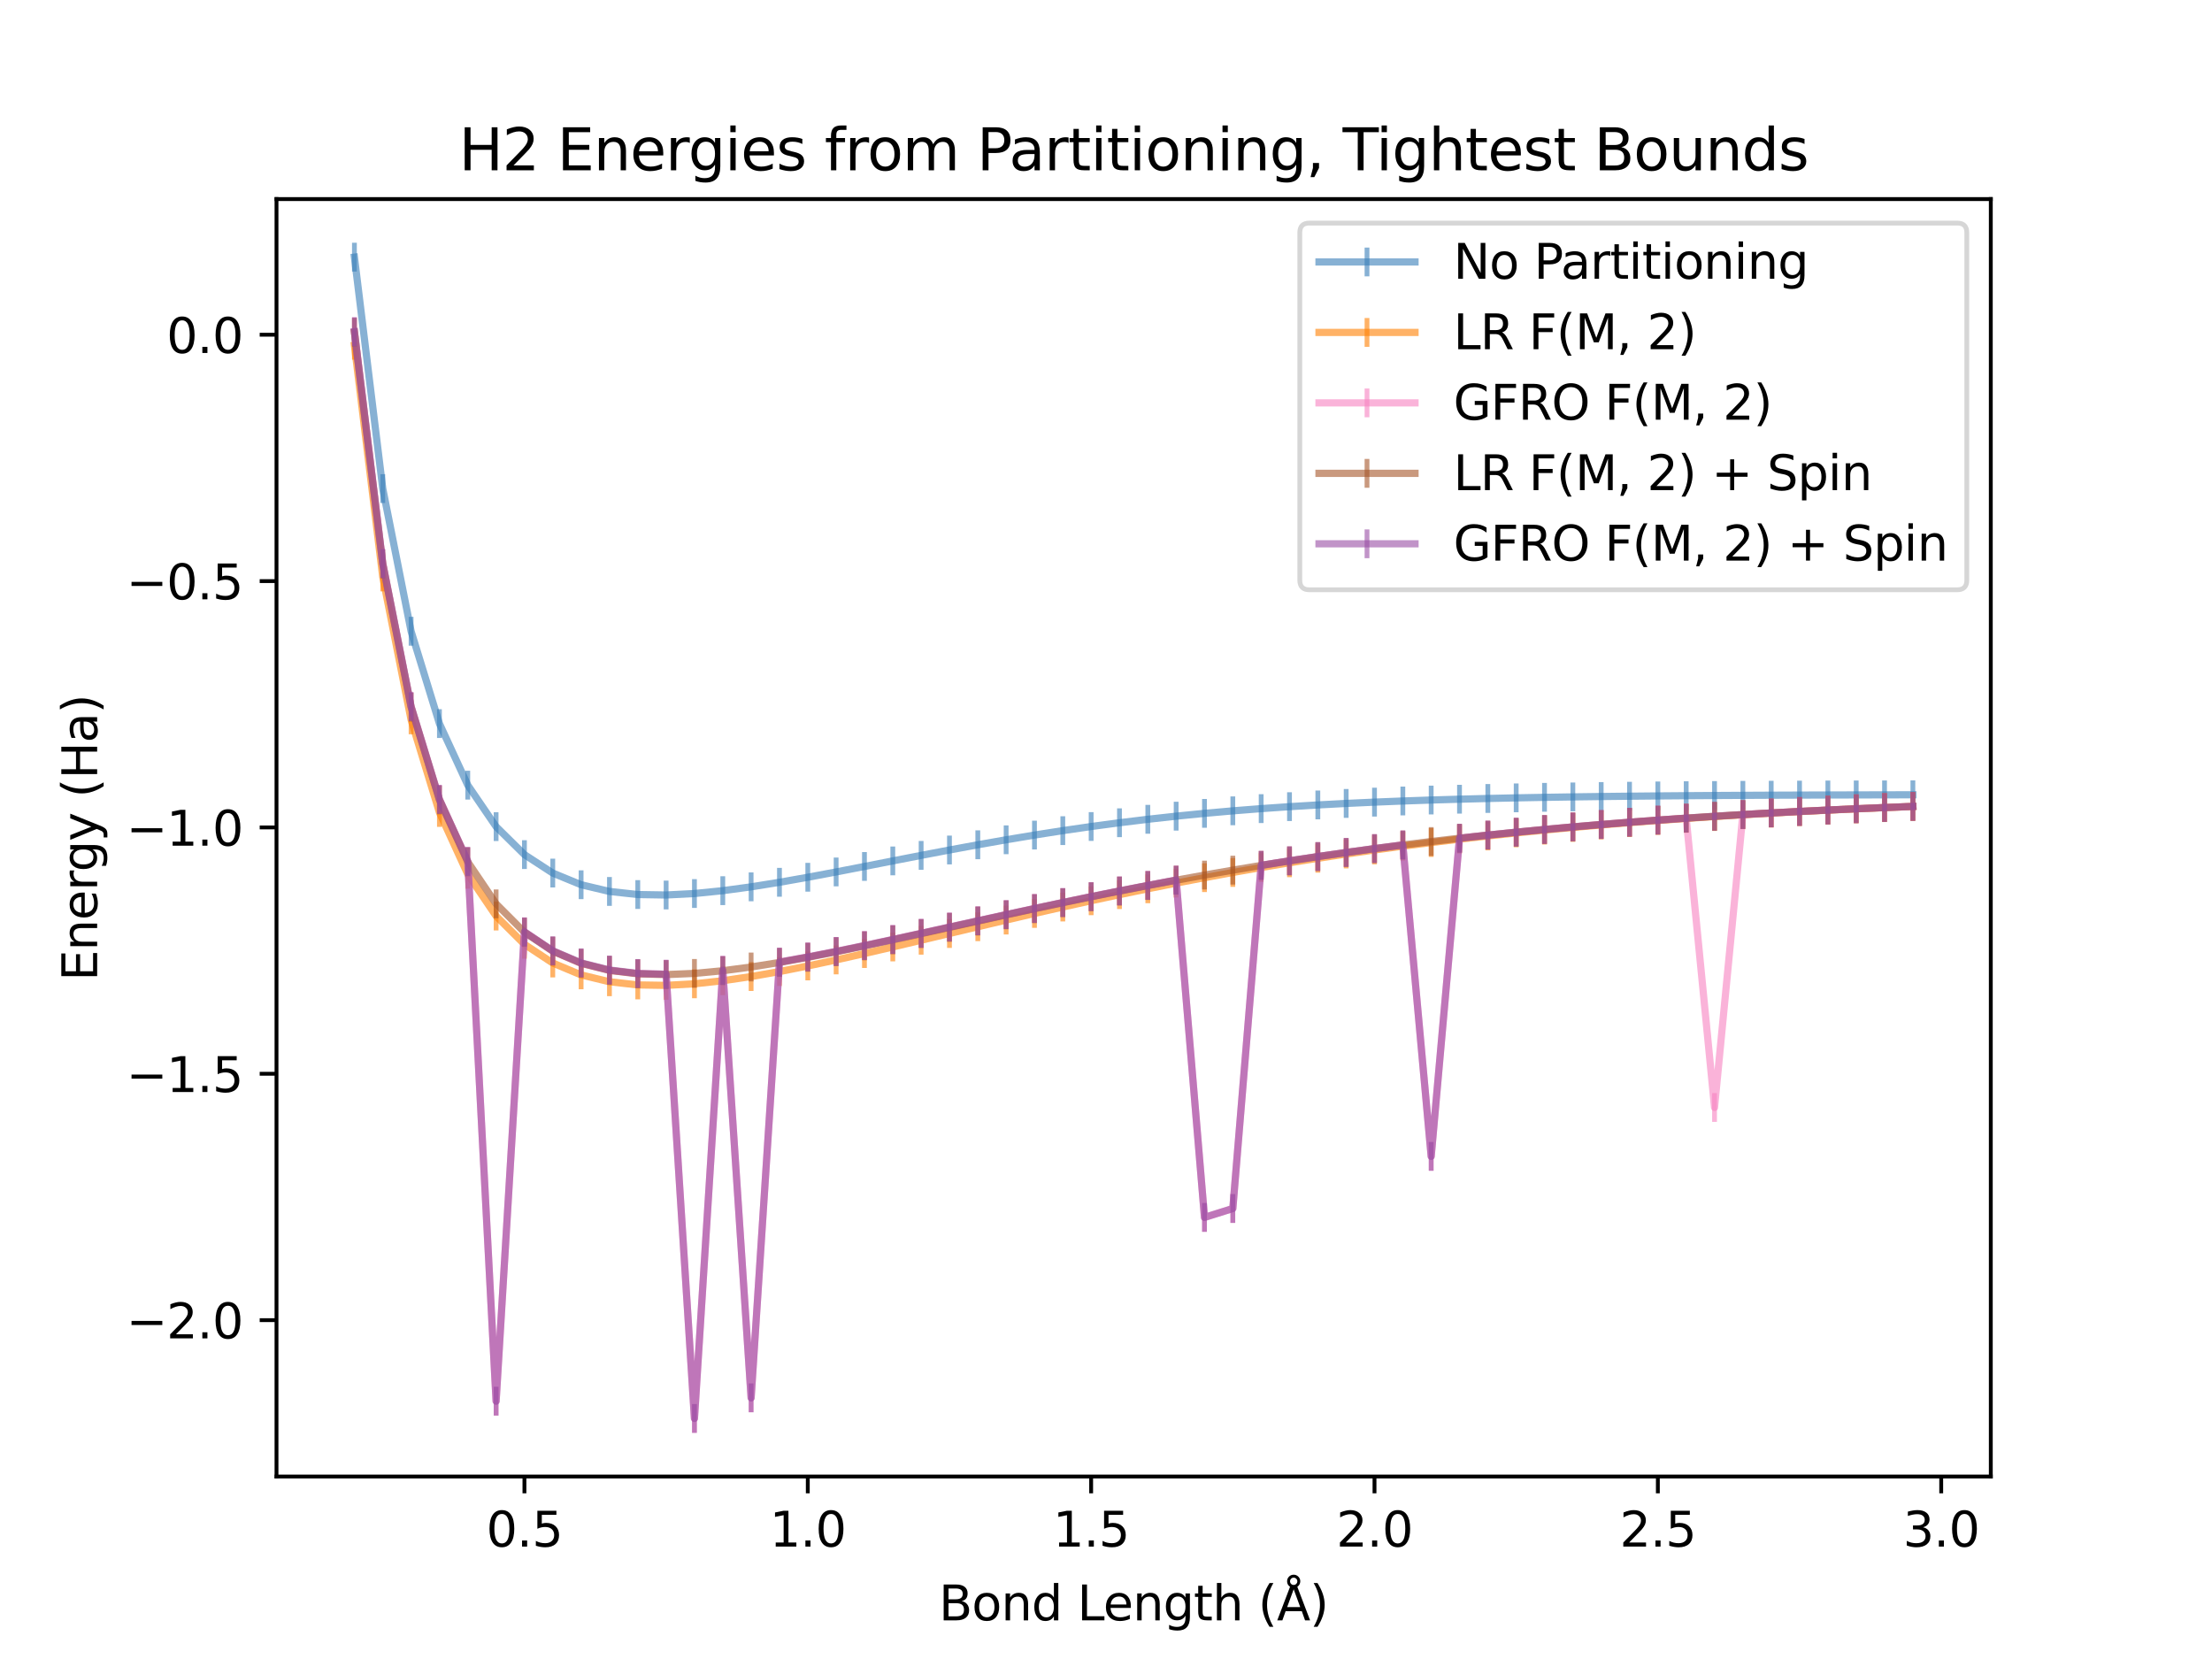 <?xml version="1.0" encoding="utf-8" standalone="no"?>
<!DOCTYPE svg PUBLIC "-//W3C//DTD SVG 1.1//EN"
  "http://www.w3.org/Graphics/SVG/1.1/DTD/svg11.dtd">
<svg xmlns:xlink="http://www.w3.org/1999/xlink" width="460.8pt" height="345.6pt" viewBox="0 0 460.8 345.6" xmlns="http://www.w3.org/2000/svg" version="1.1">
 <defs>
  <style type="text/css">*{stroke-linejoin: round; stroke-linecap: butt}</style>
 </defs>
 <g id="figure_1">
  <g id="patch_1">
   <path d="M 0 345.6 
L 460.8 345.6 
L 460.8 0 
L 0 0 
z
" style="fill: #ffffff"/>
  </g>
  <g id="axes_1">
   <g id="patch_2">
    <path d="M 57.6 307.584 
L 414.72 307.584 
L 414.72 41.472 
L 57.6 41.472 
z
" style="fill: #ffffff"/>
   </g>
   <g id="matplotlib.axis_1">
    <g id="xtick_1">
     <g id="line2d_1">
      <defs>
       <path id="mda0f428e9c" d="M 0 0 
L 0 3.5 
" style="stroke: #000000; stroke-width: 0.8"/>
      </defs>
      <g>
       <use xlink:href="#mda0f428e9c" x="109.25" y="307.584" style="stroke: #000000; stroke-width: 0.8"/>
      </g>
     </g>
     <g id="text_1">
      <!-- 0.5 -->
      <g transform="translate(101.298 322.182) scale(0.1 -0.1)">
       <defs>
        <path id="DejaVuSans-30" d="M 2034 4250 
Q 1547 4250 1301 3770 
Q 1056 3291 1056 2328 
Q 1056 1369 1301 889 
Q 1547 409 2034 409 
Q 2525 409 2770 889 
Q 3016 1369 3016 2328 
Q 3016 3291 2770 3770 
Q 2525 4250 2034 4250 
z
M 2034 4750 
Q 2819 4750 3233 4129 
Q 3647 3509 3647 2328 
Q 3647 1150 3233 529 
Q 2819 -91 2034 -91 
Q 1250 -91 836 529 
Q 422 1150 422 2328 
Q 422 3509 836 4129 
Q 1250 4750 2034 4750 
z
" transform="scale(0.016)"/>
        <path id="DejaVuSans-2e" d="M 684 794 
L 1344 794 
L 1344 0 
L 684 0 
L 684 794 
z
" transform="scale(0.016)"/>
        <path id="DejaVuSans-35" d="M 691 4666 
L 3169 4666 
L 3169 4134 
L 1269 4134 
L 1269 2991 
Q 1406 3038 1543 3061 
Q 1681 3084 1819 3084 
Q 2600 3084 3056 2656 
Q 3513 2228 3513 1497 
Q 3513 744 3044 326 
Q 2575 -91 1722 -91 
Q 1428 -91 1123 -41 
Q 819 9 494 109 
L 494 744 
Q 775 591 1075 516 
Q 1375 441 1709 441 
Q 2250 441 2565 725 
Q 2881 1009 2881 1497 
Q 2881 1984 2565 2268 
Q 2250 2553 1709 2553 
Q 1456 2553 1204 2497 
Q 953 2441 691 2322 
L 691 4666 
z
" transform="scale(0.016)"/>
       </defs>
       <use xlink:href="#DejaVuSans-30"/>
       <use xlink:href="#DejaVuSans-2e" transform="translate(63.623 0)"/>
       <use xlink:href="#DejaVuSans-35" transform="translate(95.41 0)"/>
      </g>
     </g>
    </g>
    <g id="xtick_2">
     <g id="line2d_2">
      <g>
       <use xlink:href="#mda0f428e9c" x="168.278" y="307.584" style="stroke: #000000; stroke-width: 0.8"/>
      </g>
     </g>
     <g id="text_2">
      <!-- 1.0 -->
      <g transform="translate(160.326 322.182) scale(0.1 -0.1)">
       <defs>
        <path id="DejaVuSans-31" d="M 794 531 
L 1825 531 
L 1825 4091 
L 703 3866 
L 703 4441 
L 1819 4666 
L 2450 4666 
L 2450 531 
L 3481 531 
L 3481 0 
L 794 0 
L 794 531 
z
" transform="scale(0.016)"/>
       </defs>
       <use xlink:href="#DejaVuSans-31"/>
       <use xlink:href="#DejaVuSans-2e" transform="translate(63.623 0)"/>
       <use xlink:href="#DejaVuSans-30" transform="translate(95.41 0)"/>
      </g>
     </g>
    </g>
    <g id="xtick_3">
     <g id="line2d_3">
      <g>
       <use xlink:href="#mda0f428e9c" x="227.306" y="307.584" style="stroke: #000000; stroke-width: 0.8"/>
      </g>
     </g>
     <g id="text_3">
      <!-- 1.5 -->
      <g transform="translate(219.354 322.182) scale(0.1 -0.1)">
       <use xlink:href="#DejaVuSans-31"/>
       <use xlink:href="#DejaVuSans-2e" transform="translate(63.623 0)"/>
       <use xlink:href="#DejaVuSans-35" transform="translate(95.41 0)"/>
      </g>
     </g>
    </g>
    <g id="xtick_4">
     <g id="line2d_4">
      <g>
       <use xlink:href="#mda0f428e9c" x="286.334" y="307.584" style="stroke: #000000; stroke-width: 0.8"/>
      </g>
     </g>
     <g id="text_4">
      <!-- 2.0 -->
      <g transform="translate(278.382 322.182) scale(0.1 -0.1)">
       <defs>
        <path id="DejaVuSans-32" d="M 1228 531 
L 3431 531 
L 3431 0 
L 469 0 
L 469 531 
Q 828 903 1448 1529 
Q 2069 2156 2228 2338 
Q 2531 2678 2651 2914 
Q 2772 3150 2772 3378 
Q 2772 3750 2511 3984 
Q 2250 4219 1831 4219 
Q 1534 4219 1204 4116 
Q 875 4013 500 3803 
L 500 4441 
Q 881 4594 1212 4672 
Q 1544 4750 1819 4750 
Q 2544 4750 2975 4387 
Q 3406 4025 3406 3419 
Q 3406 3131 3298 2873 
Q 3191 2616 2906 2266 
Q 2828 2175 2409 1742 
Q 1991 1309 1228 531 
z
" transform="scale(0.016)"/>
       </defs>
       <use xlink:href="#DejaVuSans-32"/>
       <use xlink:href="#DejaVuSans-2e" transform="translate(63.623 0)"/>
       <use xlink:href="#DejaVuSans-30" transform="translate(95.41 0)"/>
      </g>
     </g>
    </g>
    <g id="xtick_5">
     <g id="line2d_5">
      <g>
       <use xlink:href="#mda0f428e9c" x="345.362" y="307.584" style="stroke: #000000; stroke-width: 0.8"/>
      </g>
     </g>
     <g id="text_5">
      <!-- 2.5 -->
      <g transform="translate(337.41 322.182) scale(0.1 -0.1)">
       <use xlink:href="#DejaVuSans-32"/>
       <use xlink:href="#DejaVuSans-2e" transform="translate(63.623 0)"/>
       <use xlink:href="#DejaVuSans-35" transform="translate(95.41 0)"/>
      </g>
     </g>
    </g>
    <g id="xtick_6">
     <g id="line2d_6">
      <g>
       <use xlink:href="#mda0f428e9c" x="404.39" y="307.584" style="stroke: #000000; stroke-width: 0.8"/>
      </g>
     </g>
     <g id="text_6">
      <!-- 3.0 -->
      <g transform="translate(396.439 322.182) scale(0.1 -0.1)">
       <defs>
        <path id="DejaVuSans-33" d="M 2597 2516 
Q 3050 2419 3304 2112 
Q 3559 1806 3559 1356 
Q 3559 666 3084 287 
Q 2609 -91 1734 -91 
Q 1441 -91 1130 -33 
Q 819 25 488 141 
L 488 750 
Q 750 597 1062 519 
Q 1375 441 1716 441 
Q 2309 441 2620 675 
Q 2931 909 2931 1356 
Q 2931 1769 2642 2001 
Q 2353 2234 1838 2234 
L 1294 2234 
L 1294 2753 
L 1863 2753 
Q 2328 2753 2575 2939 
Q 2822 3125 2822 3475 
Q 2822 3834 2567 4026 
Q 2313 4219 1838 4219 
Q 1578 4219 1281 4162 
Q 984 4106 628 3988 
L 628 4550 
Q 988 4650 1302 4700 
Q 1616 4750 1894 4750 
Q 2613 4750 3031 4423 
Q 3450 4097 3450 3541 
Q 3450 3153 3228 2886 
Q 3006 2619 2597 2516 
z
" transform="scale(0.016)"/>
       </defs>
       <use xlink:href="#DejaVuSans-33"/>
       <use xlink:href="#DejaVuSans-2e" transform="translate(63.623 0)"/>
       <use xlink:href="#DejaVuSans-30" transform="translate(95.41 0)"/>
      </g>
     </g>
    </g>
    <g id="text_7">
     <!-- Bond Length (Å) -->
     <g transform="translate(195.58 337.545) scale(0.1 -0.1)">
      <defs>
       <path id="DejaVuSans-42" d="M 1259 2228 
L 1259 519 
L 2272 519 
Q 2781 519 3026 730 
Q 3272 941 3272 1375 
Q 3272 1813 3026 2020 
Q 2781 2228 2272 2228 
L 1259 2228 
z
M 1259 4147 
L 1259 2741 
L 2194 2741 
Q 2656 2741 2882 2914 
Q 3109 3088 3109 3444 
Q 3109 3797 2882 3972 
Q 2656 4147 2194 4147 
L 1259 4147 
z
M 628 4666 
L 2241 4666 
Q 2963 4666 3353 4366 
Q 3744 4066 3744 3513 
Q 3744 3084 3544 2831 
Q 3344 2578 2956 2516 
Q 3422 2416 3680 2098 
Q 3938 1781 3938 1306 
Q 3938 681 3513 340 
Q 3088 0 2303 0 
L 628 0 
L 628 4666 
z
" transform="scale(0.016)"/>
       <path id="DejaVuSans-6f" d="M 1959 3097 
Q 1497 3097 1228 2736 
Q 959 2375 959 1747 
Q 959 1119 1226 758 
Q 1494 397 1959 397 
Q 2419 397 2687 759 
Q 2956 1122 2956 1747 
Q 2956 2369 2687 2733 
Q 2419 3097 1959 3097 
z
M 1959 3584 
Q 2709 3584 3137 3096 
Q 3566 2609 3566 1747 
Q 3566 888 3137 398 
Q 2709 -91 1959 -91 
Q 1206 -91 779 398 
Q 353 888 353 1747 
Q 353 2609 779 3096 
Q 1206 3584 1959 3584 
z
" transform="scale(0.016)"/>
       <path id="DejaVuSans-6e" d="M 3513 2113 
L 3513 0 
L 2938 0 
L 2938 2094 
Q 2938 2591 2744 2837 
Q 2550 3084 2163 3084 
Q 1697 3084 1428 2787 
Q 1159 2491 1159 1978 
L 1159 0 
L 581 0 
L 581 3500 
L 1159 3500 
L 1159 2956 
Q 1366 3272 1645 3428 
Q 1925 3584 2291 3584 
Q 2894 3584 3203 3211 
Q 3513 2838 3513 2113 
z
" transform="scale(0.016)"/>
       <path id="DejaVuSans-64" d="M 2906 2969 
L 2906 4863 
L 3481 4863 
L 3481 0 
L 2906 0 
L 2906 525 
Q 2725 213 2448 61 
Q 2172 -91 1784 -91 
Q 1150 -91 751 415 
Q 353 922 353 1747 
Q 353 2572 751 3078 
Q 1150 3584 1784 3584 
Q 2172 3584 2448 3432 
Q 2725 3281 2906 2969 
z
M 947 1747 
Q 947 1113 1208 752 
Q 1469 391 1925 391 
Q 2381 391 2643 752 
Q 2906 1113 2906 1747 
Q 2906 2381 2643 2742 
Q 2381 3103 1925 3103 
Q 1469 3103 1208 2742 
Q 947 2381 947 1747 
z
" transform="scale(0.016)"/>
       <path id="DejaVuSans-20" transform="scale(0.016)"/>
       <path id="DejaVuSans-4c" d="M 628 4666 
L 1259 4666 
L 1259 531 
L 3531 531 
L 3531 0 
L 628 0 
L 628 4666 
z
" transform="scale(0.016)"/>
       <path id="DejaVuSans-65" d="M 3597 1894 
L 3597 1613 
L 953 1613 
Q 991 1019 1311 708 
Q 1631 397 2203 397 
Q 2534 397 2845 478 
Q 3156 559 3463 722 
L 3463 178 
Q 3153 47 2828 -22 
Q 2503 -91 2169 -91 
Q 1331 -91 842 396 
Q 353 884 353 1716 
Q 353 2575 817 3079 
Q 1281 3584 2069 3584 
Q 2775 3584 3186 3129 
Q 3597 2675 3597 1894 
z
M 3022 2063 
Q 3016 2534 2758 2815 
Q 2500 3097 2075 3097 
Q 1594 3097 1305 2825 
Q 1016 2553 972 2059 
L 3022 2063 
z
" transform="scale(0.016)"/>
       <path id="DejaVuSans-67" d="M 2906 1791 
Q 2906 2416 2648 2759 
Q 2391 3103 1925 3103 
Q 1463 3103 1205 2759 
Q 947 2416 947 1791 
Q 947 1169 1205 825 
Q 1463 481 1925 481 
Q 2391 481 2648 825 
Q 2906 1169 2906 1791 
z
M 3481 434 
Q 3481 -459 3084 -895 
Q 2688 -1331 1869 -1331 
Q 1566 -1331 1297 -1286 
Q 1028 -1241 775 -1147 
L 775 -588 
Q 1028 -725 1275 -790 
Q 1522 -856 1778 -856 
Q 2344 -856 2625 -561 
Q 2906 -266 2906 331 
L 2906 616 
Q 2728 306 2450 153 
Q 2172 0 1784 0 
Q 1141 0 747 490 
Q 353 981 353 1791 
Q 353 2603 747 3093 
Q 1141 3584 1784 3584 
Q 2172 3584 2450 3431 
Q 2728 3278 2906 2969 
L 2906 3500 
L 3481 3500 
L 3481 434 
z
" transform="scale(0.016)"/>
       <path id="DejaVuSans-74" d="M 1172 4494 
L 1172 3500 
L 2356 3500 
L 2356 3053 
L 1172 3053 
L 1172 1153 
Q 1172 725 1289 603 
Q 1406 481 1766 481 
L 2356 481 
L 2356 0 
L 1766 0 
Q 1100 0 847 248 
Q 594 497 594 1153 
L 594 3053 
L 172 3053 
L 172 3500 
L 594 3500 
L 594 4494 
L 1172 4494 
z
" transform="scale(0.016)"/>
       <path id="DejaVuSans-68" d="M 3513 2113 
L 3513 0 
L 2938 0 
L 2938 2094 
Q 2938 2591 2744 2837 
Q 2550 3084 2163 3084 
Q 1697 3084 1428 2787 
Q 1159 2491 1159 1978 
L 1159 0 
L 581 0 
L 581 4863 
L 1159 4863 
L 1159 2956 
Q 1366 3272 1645 3428 
Q 1925 3584 2291 3584 
Q 2894 3584 3203 3211 
Q 3513 2838 3513 2113 
z
" transform="scale(0.016)"/>
       <path id="DejaVuSans-28" d="M 1984 4856 
Q 1566 4138 1362 3434 
Q 1159 2731 1159 2009 
Q 1159 1288 1364 580 
Q 1569 -128 1984 -844 
L 1484 -844 
Q 1016 -109 783 600 
Q 550 1309 550 2009 
Q 550 2706 781 3412 
Q 1013 4119 1484 4856 
L 1984 4856 
z
" transform="scale(0.016)"/>
       <path id="DejaVuSans-c5" d="M 2663 5081 
Q 2663 5278 2523 5417 
Q 2384 5556 2188 5556 
Q 1988 5556 1852 5420 
Q 1716 5284 1716 5081 
Q 1716 4884 1853 4746 
Q 1991 4609 2188 4609 
Q 2384 4609 2523 4746 
Q 2663 4884 2663 5081 
z
M 2188 4044 
L 1338 1722 
L 3041 1722 
L 2188 4044 
z
M 1716 4366 
Q 1525 4494 1428 4673 
Q 1331 4853 1331 5081 
Q 1331 5441 1579 5691 
Q 1828 5941 2188 5941 
Q 2544 5941 2795 5689 
Q 3047 5438 3047 5081 
Q 3047 4863 2948 4678 
Q 2850 4494 2663 4366 
L 4325 0 
L 3669 0 
L 3244 1197 
L 1141 1197 
L 716 0 
L 50 0 
L 1716 4366 
z
" transform="scale(0.016)"/>
       <path id="DejaVuSans-29" d="M 513 4856 
L 1013 4856 
Q 1481 4119 1714 3412 
Q 1947 2706 1947 2009 
Q 1947 1309 1714 600 
Q 1481 -109 1013 -844 
L 513 -844 
Q 928 -128 1133 580 
Q 1338 1288 1338 2009 
Q 1338 2731 1133 3434 
Q 928 4138 513 4856 
z
" transform="scale(0.016)"/>
      </defs>
      <use xlink:href="#DejaVuSans-42"/>
      <use xlink:href="#DejaVuSans-6f" transform="translate(68.604 0)"/>
      <use xlink:href="#DejaVuSans-6e" transform="translate(129.785 0)"/>
      <use xlink:href="#DejaVuSans-64" transform="translate(193.164 0)"/>
      <use xlink:href="#DejaVuSans-20" transform="translate(256.641 0)"/>
      <use xlink:href="#DejaVuSans-4c" transform="translate(288.428 0)"/>
      <use xlink:href="#DejaVuSans-65" transform="translate(342.391 0)"/>
      <use xlink:href="#DejaVuSans-6e" transform="translate(403.914 0)"/>
      <use xlink:href="#DejaVuSans-67" transform="translate(467.293 0)"/>
      <use xlink:href="#DejaVuSans-74" transform="translate(530.77 0)"/>
      <use xlink:href="#DejaVuSans-68" transform="translate(569.979 0)"/>
      <use xlink:href="#DejaVuSans-20" transform="translate(633.357 0)"/>
      <use xlink:href="#DejaVuSans-28" transform="translate(665.145 0)"/>
      <use xlink:href="#DejaVuSans-c5" transform="translate(704.158 0)"/>
      <use xlink:href="#DejaVuSans-29" transform="translate(772.566 0)"/>
     </g>
    </g>
   </g>
   <g id="matplotlib.axis_2">
    <g id="ytick_1">
     <g id="line2d_7">
      <defs>
       <path id="m43a5c2dfaf" d="M 0 0 
L -3.5 0 
" style="stroke: #000000; stroke-width: 0.8"/>
      </defs>
      <g>
       <use xlink:href="#m43a5c2dfaf" x="57.6" y="275.008" style="stroke: #000000; stroke-width: 0.8"/>
      </g>
     </g>
     <g id="text_8">
      <!-- −2.0 -->
      <g transform="translate(26.317 278.807) scale(0.1 -0.1)">
       <defs>
        <path id="DejaVuSans-2212" d="M 678 2272 
L 4684 2272 
L 4684 1741 
L 678 1741 
L 678 2272 
z
" transform="scale(0.016)"/>
       </defs>
       <use xlink:href="#DejaVuSans-2212"/>
       <use xlink:href="#DejaVuSans-32" transform="translate(83.789 0)"/>
       <use xlink:href="#DejaVuSans-2e" transform="translate(147.412 0)"/>
       <use xlink:href="#DejaVuSans-30" transform="translate(179.199 0)"/>
      </g>
     </g>
    </g>
    <g id="ytick_2">
     <g id="line2d_8">
      <g>
       <use xlink:href="#m43a5c2dfaf" x="57.6" y="223.689" style="stroke: #000000; stroke-width: 0.8"/>
      </g>
     </g>
     <g id="text_9">
      <!-- −1.5 -->
      <g transform="translate(26.317 227.488) scale(0.1 -0.1)">
       <use xlink:href="#DejaVuSans-2212"/>
       <use xlink:href="#DejaVuSans-31" transform="translate(83.789 0)"/>
       <use xlink:href="#DejaVuSans-2e" transform="translate(147.412 0)"/>
       <use xlink:href="#DejaVuSans-35" transform="translate(179.199 0)"/>
      </g>
     </g>
    </g>
    <g id="ytick_3">
     <g id="line2d_9">
      <g>
       <use xlink:href="#m43a5c2dfaf" x="57.6" y="172.37" style="stroke: #000000; stroke-width: 0.8"/>
      </g>
     </g>
     <g id="text_10">
      <!-- −1.0 -->
      <g transform="translate(26.317 176.169) scale(0.1 -0.1)">
       <use xlink:href="#DejaVuSans-2212"/>
       <use xlink:href="#DejaVuSans-31" transform="translate(83.789 0)"/>
       <use xlink:href="#DejaVuSans-2e" transform="translate(147.412 0)"/>
       <use xlink:href="#DejaVuSans-30" transform="translate(179.199 0)"/>
      </g>
     </g>
    </g>
    <g id="ytick_4">
     <g id="line2d_10">
      <g>
       <use xlink:href="#m43a5c2dfaf" x="57.6" y="121.051" style="stroke: #000000; stroke-width: 0.8"/>
      </g>
     </g>
     <g id="text_11">
      <!-- −0.5 -->
      <g transform="translate(26.317 124.85) scale(0.1 -0.1)">
       <use xlink:href="#DejaVuSans-2212"/>
       <use xlink:href="#DejaVuSans-30" transform="translate(83.789 0)"/>
       <use xlink:href="#DejaVuSans-2e" transform="translate(147.412 0)"/>
       <use xlink:href="#DejaVuSans-35" transform="translate(179.199 0)"/>
      </g>
     </g>
    </g>
    <g id="ytick_5">
     <g id="line2d_11">
      <g>
       <use xlink:href="#m43a5c2dfaf" x="57.6" y="69.732" style="stroke: #000000; stroke-width: 0.8"/>
      </g>
     </g>
     <g id="text_12">
      <!-- 0.0 -->
      <g transform="translate(34.697 73.531) scale(0.1 -0.1)">
       <use xlink:href="#DejaVuSans-30"/>
       <use xlink:href="#DejaVuSans-2e" transform="translate(63.623 0)"/>
       <use xlink:href="#DejaVuSans-30" transform="translate(95.41 0)"/>
      </g>
     </g>
    </g>
    <g id="text_13">
     <!-- Energy (Ha) -->
     <g transform="translate(20.238 204.349) rotate(-90) scale(0.1 -0.1)">
      <defs>
       <path id="DejaVuSans-45" d="M 628 4666 
L 3578 4666 
L 3578 4134 
L 1259 4134 
L 1259 2753 
L 3481 2753 
L 3481 2222 
L 1259 2222 
L 1259 531 
L 3634 531 
L 3634 0 
L 628 0 
L 628 4666 
z
" transform="scale(0.016)"/>
       <path id="DejaVuSans-72" d="M 2631 2963 
Q 2534 3019 2420 3045 
Q 2306 3072 2169 3072 
Q 1681 3072 1420 2755 
Q 1159 2438 1159 1844 
L 1159 0 
L 581 0 
L 581 3500 
L 1159 3500 
L 1159 2956 
Q 1341 3275 1631 3429 
Q 1922 3584 2338 3584 
Q 2397 3584 2469 3576 
Q 2541 3569 2628 3553 
L 2631 2963 
z
" transform="scale(0.016)"/>
       <path id="DejaVuSans-79" d="M 2059 -325 
Q 1816 -950 1584 -1140 
Q 1353 -1331 966 -1331 
L 506 -1331 
L 506 -850 
L 844 -850 
Q 1081 -850 1212 -737 
Q 1344 -625 1503 -206 
L 1606 56 
L 191 3500 
L 800 3500 
L 1894 763 
L 2988 3500 
L 3597 3500 
L 2059 -325 
z
" transform="scale(0.016)"/>
       <path id="DejaVuSans-48" d="M 628 4666 
L 1259 4666 
L 1259 2753 
L 3553 2753 
L 3553 4666 
L 4184 4666 
L 4184 0 
L 3553 0 
L 3553 2222 
L 1259 2222 
L 1259 0 
L 628 0 
L 628 4666 
z
" transform="scale(0.016)"/>
       <path id="DejaVuSans-61" d="M 2194 1759 
Q 1497 1759 1228 1600 
Q 959 1441 959 1056 
Q 959 750 1161 570 
Q 1363 391 1709 391 
Q 2188 391 2477 730 
Q 2766 1069 2766 1631 
L 2766 1759 
L 2194 1759 
z
M 3341 1997 
L 3341 0 
L 2766 0 
L 2766 531 
Q 2569 213 2275 61 
Q 1981 -91 1556 -91 
Q 1019 -91 701 211 
Q 384 513 384 1019 
Q 384 1609 779 1909 
Q 1175 2209 1959 2209 
L 2766 2209 
L 2766 2266 
Q 2766 2663 2505 2880 
Q 2244 3097 1772 3097 
Q 1472 3097 1187 3025 
Q 903 2953 641 2809 
L 641 3341 
Q 956 3463 1253 3523 
Q 1550 3584 1831 3584 
Q 2591 3584 2966 3190 
Q 3341 2797 3341 1997 
z
" transform="scale(0.016)"/>
      </defs>
      <use xlink:href="#DejaVuSans-45"/>
      <use xlink:href="#DejaVuSans-6e" transform="translate(63.184 0)"/>
      <use xlink:href="#DejaVuSans-65" transform="translate(126.562 0)"/>
      <use xlink:href="#DejaVuSans-72" transform="translate(188.086 0)"/>
      <use xlink:href="#DejaVuSans-67" transform="translate(227.449 0)"/>
      <use xlink:href="#DejaVuSans-79" transform="translate(290.926 0)"/>
      <use xlink:href="#DejaVuSans-20" transform="translate(350.105 0)"/>
      <use xlink:href="#DejaVuSans-28" transform="translate(381.893 0)"/>
      <use xlink:href="#DejaVuSans-48" transform="translate(420.906 0)"/>
      <use xlink:href="#DejaVuSans-61" transform="translate(496.102 0)"/>
      <use xlink:href="#DejaVuSans-29" transform="translate(557.381 0)"/>
     </g>
    </g>
   </g>
   <g id="line2d_12">
    <path d="M 73.833 53.568 
L 79.736 101.782 
L 85.638 131.5 
L 91.541 150.741 
L 97.444 163.558 
L 103.347 172.207 
L 109.25 178.031 
L 115.152 181.877 
L 121.055 184.305 
L 126.958 185.703 
L 132.861 186.348 
L 138.764 186.443 
L 144.666 186.138 
L 150.569 185.544 
L 156.472 184.744 
L 162.375 183.797 
L 168.278 182.751 
L 174.18 181.642 
L 180.083 180.498 
L 185.986 179.342 
L 191.889 178.193 
L 197.792 177.069 
L 203.695 175.981 
L 209.597 174.941 
L 215.5 173.957 
L 221.403 173.035 
L 227.306 172.18 
L 233.209 171.392 
L 239.111 170.673 
L 245.014 170.022 
L 250.917 169.437 
L 256.82 168.914 
L 262.723 168.451 
L 268.625 168.042 
L 274.528 167.683 
L 280.431 167.37 
L 286.334 167.098 
L 292.237 166.863 
L 298.14 166.66 
L 304.042 166.486 
L 309.945 166.337 
L 315.848 166.209 
L 321.751 166.101 
L 327.654 166.008 
L 333.556 165.93 
L 339.459 165.863 
L 345.362 165.806 
L 351.265 165.759 
L 357.168 165.718 
L 363.07 165.684 
L 368.973 165.655 
L 374.876 165.631 
L 380.779 165.611 
L 386.682 165.594 
L 392.584 165.58 
L 398.487 165.568 
" clip-path="url(#p3484bb1876)" style="fill: none; stroke: #377eb8; stroke-opacity: 0.6; stroke-width: 1.5; stroke-linecap: square"/>
    <defs>
     <path id="me1f6f5ddf4" d="M 0 3 
L 0 -3 
" style="stroke: #377eb8; stroke-opacity: 0.6"/>
    </defs>
    <g clip-path="url(#p3484bb1876)">
     <use xlink:href="#me1f6f5ddf4" x="73.833" y="53.568" style="fill: #377eb8; fill-opacity: 0.6; stroke: #377eb8; stroke-opacity: 0.6"/>
     <use xlink:href="#me1f6f5ddf4" x="79.736" y="101.782" style="fill: #377eb8; fill-opacity: 0.6; stroke: #377eb8; stroke-opacity: 0.6"/>
     <use xlink:href="#me1f6f5ddf4" x="85.638" y="131.5" style="fill: #377eb8; fill-opacity: 0.6; stroke: #377eb8; stroke-opacity: 0.6"/>
     <use xlink:href="#me1f6f5ddf4" x="91.541" y="150.741" style="fill: #377eb8; fill-opacity: 0.6; stroke: #377eb8; stroke-opacity: 0.6"/>
     <use xlink:href="#me1f6f5ddf4" x="97.444" y="163.558" style="fill: #377eb8; fill-opacity: 0.6; stroke: #377eb8; stroke-opacity: 0.6"/>
     <use xlink:href="#me1f6f5ddf4" x="103.347" y="172.207" style="fill: #377eb8; fill-opacity: 0.6; stroke: #377eb8; stroke-opacity: 0.6"/>
     <use xlink:href="#me1f6f5ddf4" x="109.25" y="178.031" style="fill: #377eb8; fill-opacity: 0.6; stroke: #377eb8; stroke-opacity: 0.6"/>
     <use xlink:href="#me1f6f5ddf4" x="115.152" y="181.877" style="fill: #377eb8; fill-opacity: 0.6; stroke: #377eb8; stroke-opacity: 0.6"/>
     <use xlink:href="#me1f6f5ddf4" x="121.055" y="184.305" style="fill: #377eb8; fill-opacity: 0.6; stroke: #377eb8; stroke-opacity: 0.6"/>
     <use xlink:href="#me1f6f5ddf4" x="126.958" y="185.703" style="fill: #377eb8; fill-opacity: 0.6; stroke: #377eb8; stroke-opacity: 0.6"/>
     <use xlink:href="#me1f6f5ddf4" x="132.861" y="186.348" style="fill: #377eb8; fill-opacity: 0.6; stroke: #377eb8; stroke-opacity: 0.6"/>
     <use xlink:href="#me1f6f5ddf4" x="138.764" y="186.443" style="fill: #377eb8; fill-opacity: 0.6; stroke: #377eb8; stroke-opacity: 0.6"/>
     <use xlink:href="#me1f6f5ddf4" x="144.666" y="186.138" style="fill: #377eb8; fill-opacity: 0.6; stroke: #377eb8; stroke-opacity: 0.6"/>
     <use xlink:href="#me1f6f5ddf4" x="150.569" y="185.544" style="fill: #377eb8; fill-opacity: 0.6; stroke: #377eb8; stroke-opacity: 0.6"/>
     <use xlink:href="#me1f6f5ddf4" x="156.472" y="184.744" style="fill: #377eb8; fill-opacity: 0.6; stroke: #377eb8; stroke-opacity: 0.6"/>
     <use xlink:href="#me1f6f5ddf4" x="162.375" y="183.797" style="fill: #377eb8; fill-opacity: 0.6; stroke: #377eb8; stroke-opacity: 0.6"/>
     <use xlink:href="#me1f6f5ddf4" x="168.278" y="182.751" style="fill: #377eb8; fill-opacity: 0.6; stroke: #377eb8; stroke-opacity: 0.6"/>
     <use xlink:href="#me1f6f5ddf4" x="174.18" y="181.642" style="fill: #377eb8; fill-opacity: 0.6; stroke: #377eb8; stroke-opacity: 0.6"/>
     <use xlink:href="#me1f6f5ddf4" x="180.083" y="180.498" style="fill: #377eb8; fill-opacity: 0.6; stroke: #377eb8; stroke-opacity: 0.6"/>
     <use xlink:href="#me1f6f5ddf4" x="185.986" y="179.342" style="fill: #377eb8; fill-opacity: 0.6; stroke: #377eb8; stroke-opacity: 0.6"/>
     <use xlink:href="#me1f6f5ddf4" x="191.889" y="178.193" style="fill: #377eb8; fill-opacity: 0.6; stroke: #377eb8; stroke-opacity: 0.6"/>
     <use xlink:href="#me1f6f5ddf4" x="197.792" y="177.069" style="fill: #377eb8; fill-opacity: 0.6; stroke: #377eb8; stroke-opacity: 0.6"/>
     <use xlink:href="#me1f6f5ddf4" x="203.695" y="175.981" style="fill: #377eb8; fill-opacity: 0.6; stroke: #377eb8; stroke-opacity: 0.6"/>
     <use xlink:href="#me1f6f5ddf4" x="209.597" y="174.941" style="fill: #377eb8; fill-opacity: 0.6; stroke: #377eb8; stroke-opacity: 0.6"/>
     <use xlink:href="#me1f6f5ddf4" x="215.5" y="173.957" style="fill: #377eb8; fill-opacity: 0.6; stroke: #377eb8; stroke-opacity: 0.6"/>
     <use xlink:href="#me1f6f5ddf4" x="221.403" y="173.035" style="fill: #377eb8; fill-opacity: 0.6; stroke: #377eb8; stroke-opacity: 0.6"/>
     <use xlink:href="#me1f6f5ddf4" x="227.306" y="172.18" style="fill: #377eb8; fill-opacity: 0.6; stroke: #377eb8; stroke-opacity: 0.6"/>
     <use xlink:href="#me1f6f5ddf4" x="233.209" y="171.392" style="fill: #377eb8; fill-opacity: 0.6; stroke: #377eb8; stroke-opacity: 0.6"/>
     <use xlink:href="#me1f6f5ddf4" x="239.111" y="170.673" style="fill: #377eb8; fill-opacity: 0.6; stroke: #377eb8; stroke-opacity: 0.6"/>
     <use xlink:href="#me1f6f5ddf4" x="245.014" y="170.022" style="fill: #377eb8; fill-opacity: 0.6; stroke: #377eb8; stroke-opacity: 0.6"/>
     <use xlink:href="#me1f6f5ddf4" x="250.917" y="169.437" style="fill: #377eb8; fill-opacity: 0.6; stroke: #377eb8; stroke-opacity: 0.6"/>
     <use xlink:href="#me1f6f5ddf4" x="256.82" y="168.914" style="fill: #377eb8; fill-opacity: 0.6; stroke: #377eb8; stroke-opacity: 0.6"/>
     <use xlink:href="#me1f6f5ddf4" x="262.723" y="168.451" style="fill: #377eb8; fill-opacity: 0.6; stroke: #377eb8; stroke-opacity: 0.6"/>
     <use xlink:href="#me1f6f5ddf4" x="268.625" y="168.042" style="fill: #377eb8; fill-opacity: 0.6; stroke: #377eb8; stroke-opacity: 0.6"/>
     <use xlink:href="#me1f6f5ddf4" x="274.528" y="167.683" style="fill: #377eb8; fill-opacity: 0.6; stroke: #377eb8; stroke-opacity: 0.6"/>
     <use xlink:href="#me1f6f5ddf4" x="280.431" y="167.37" style="fill: #377eb8; fill-opacity: 0.6; stroke: #377eb8; stroke-opacity: 0.6"/>
     <use xlink:href="#me1f6f5ddf4" x="286.334" y="167.098" style="fill: #377eb8; fill-opacity: 0.6; stroke: #377eb8; stroke-opacity: 0.6"/>
     <use xlink:href="#me1f6f5ddf4" x="292.237" y="166.863" style="fill: #377eb8; fill-opacity: 0.6; stroke: #377eb8; stroke-opacity: 0.6"/>
     <use xlink:href="#me1f6f5ddf4" x="298.14" y="166.66" style="fill: #377eb8; fill-opacity: 0.6; stroke: #377eb8; stroke-opacity: 0.6"/>
     <use xlink:href="#me1f6f5ddf4" x="304.042" y="166.486" style="fill: #377eb8; fill-opacity: 0.6; stroke: #377eb8; stroke-opacity: 0.6"/>
     <use xlink:href="#me1f6f5ddf4" x="309.945" y="166.337" style="fill: #377eb8; fill-opacity: 0.6; stroke: #377eb8; stroke-opacity: 0.6"/>
     <use xlink:href="#me1f6f5ddf4" x="315.848" y="166.209" style="fill: #377eb8; fill-opacity: 0.6; stroke: #377eb8; stroke-opacity: 0.6"/>
     <use xlink:href="#me1f6f5ddf4" x="321.751" y="166.101" style="fill: #377eb8; fill-opacity: 0.6; stroke: #377eb8; stroke-opacity: 0.6"/>
     <use xlink:href="#me1f6f5ddf4" x="327.654" y="166.008" style="fill: #377eb8; fill-opacity: 0.6; stroke: #377eb8; stroke-opacity: 0.6"/>
     <use xlink:href="#me1f6f5ddf4" x="333.556" y="165.93" style="fill: #377eb8; fill-opacity: 0.6; stroke: #377eb8; stroke-opacity: 0.6"/>
     <use xlink:href="#me1f6f5ddf4" x="339.459" y="165.863" style="fill: #377eb8; fill-opacity: 0.6; stroke: #377eb8; stroke-opacity: 0.6"/>
     <use xlink:href="#me1f6f5ddf4" x="345.362" y="165.806" style="fill: #377eb8; fill-opacity: 0.6; stroke: #377eb8; stroke-opacity: 0.6"/>
     <use xlink:href="#me1f6f5ddf4" x="351.265" y="165.759" style="fill: #377eb8; fill-opacity: 0.6; stroke: #377eb8; stroke-opacity: 0.6"/>
     <use xlink:href="#me1f6f5ddf4" x="357.168" y="165.718" style="fill: #377eb8; fill-opacity: 0.6; stroke: #377eb8; stroke-opacity: 0.6"/>
     <use xlink:href="#me1f6f5ddf4" x="363.07" y="165.684" style="fill: #377eb8; fill-opacity: 0.6; stroke: #377eb8; stroke-opacity: 0.6"/>
     <use xlink:href="#me1f6f5ddf4" x="368.973" y="165.655" style="fill: #377eb8; fill-opacity: 0.6; stroke: #377eb8; stroke-opacity: 0.6"/>
     <use xlink:href="#me1f6f5ddf4" x="374.876" y="165.631" style="fill: #377eb8; fill-opacity: 0.6; stroke: #377eb8; stroke-opacity: 0.6"/>
     <use xlink:href="#me1f6f5ddf4" x="380.779" y="165.611" style="fill: #377eb8; fill-opacity: 0.6; stroke: #377eb8; stroke-opacity: 0.6"/>
     <use xlink:href="#me1f6f5ddf4" x="386.682" y="165.594" style="fill: #377eb8; fill-opacity: 0.6; stroke: #377eb8; stroke-opacity: 0.6"/>
     <use xlink:href="#me1f6f5ddf4" x="392.584" y="165.58" style="fill: #377eb8; fill-opacity: 0.6; stroke: #377eb8; stroke-opacity: 0.6"/>
     <use xlink:href="#me1f6f5ddf4" x="398.487" y="165.568" style="fill: #377eb8; fill-opacity: 0.6; stroke: #377eb8; stroke-opacity: 0.6"/>
    </g>
   </g>
   <g id="line2d_13">
    <path d="M 73.833 71.936 
L 79.736 120.191 
L 85.638 149.956 
L 91.541 169.251 
L 97.444 182.127 
L 103.347 190.836 
L 109.25 196.718 
L 115.152 200.617 
L 121.055 203.088 
L 126.958 204.517 
L 132.861 205.178 
L 138.764 205.271 
L 144.666 204.944 
L 150.569 204.306 
L 156.472 203.437 
L 162.375 202.396 
L 168.278 201.228 
L 174.18 199.967 
L 180.083 198.64 
L 185.986 197.269 
L 191.889 195.871 
L 197.792 194.463 
L 203.695 193.057 
L 209.597 191.664 
L 215.5 190.292 
L 221.403 188.95 
L 227.306 187.642 
L 233.209 186.374 
L 239.111 185.148 
L 245.014 183.969 
L 250.917 182.836 
L 256.82 181.752 
L 262.723 180.716 
L 268.625 179.73 
L 274.528 178.793 
L 280.431 177.903 
L 286.334 177.061 
L 292.237 176.265 
L 298.14 175.513 
L 304.042 174.805 
L 309.945 174.138 
L 315.848 173.511 
L 321.751 172.923 
L 327.654 172.371 
L 333.556 171.854 
L 339.459 171.37 
L 345.362 170.917 
L 351.265 170.495 
L 357.168 170.1 
L 363.07 169.732 
L 368.973 169.39 
L 374.876 169.071 
L 380.779 168.775 
L 386.682 168.5 
L 392.584 168.245 
L 398.487 168.009 
" clip-path="url(#p3484bb1876)" style="fill: none; stroke: #ff7f00; stroke-opacity: 0.6; stroke-width: 1.5; stroke-linecap: square"/>
    <defs>
     <path id="ma8207cf9a7" d="M 0 3 
L 0 -3 
" style="stroke: #ff7f00; stroke-opacity: 0.6"/>
    </defs>
    <g clip-path="url(#p3484bb1876)">
     <use xlink:href="#ma8207cf9a7" x="73.833" y="71.936" style="fill: #ff7f00; fill-opacity: 0.6; stroke: #ff7f00; stroke-opacity: 0.6"/>
     <use xlink:href="#ma8207cf9a7" x="79.736" y="120.191" style="fill: #ff7f00; fill-opacity: 0.6; stroke: #ff7f00; stroke-opacity: 0.6"/>
     <use xlink:href="#ma8207cf9a7" x="85.638" y="149.956" style="fill: #ff7f00; fill-opacity: 0.6; stroke: #ff7f00; stroke-opacity: 0.6"/>
     <use xlink:href="#ma8207cf9a7" x="91.541" y="169.251" style="fill: #ff7f00; fill-opacity: 0.6; stroke: #ff7f00; stroke-opacity: 0.6"/>
     <use xlink:href="#ma8207cf9a7" x="97.444" y="182.127" style="fill: #ff7f00; fill-opacity: 0.6; stroke: #ff7f00; stroke-opacity: 0.6"/>
     <use xlink:href="#ma8207cf9a7" x="103.347" y="190.836" style="fill: #ff7f00; fill-opacity: 0.6; stroke: #ff7f00; stroke-opacity: 0.6"/>
     <use xlink:href="#ma8207cf9a7" x="109.25" y="196.718" style="fill: #ff7f00; fill-opacity: 0.6; stroke: #ff7f00; stroke-opacity: 0.6"/>
     <use xlink:href="#ma8207cf9a7" x="115.152" y="200.617" style="fill: #ff7f00; fill-opacity: 0.6; stroke: #ff7f00; stroke-opacity: 0.6"/>
     <use xlink:href="#ma8207cf9a7" x="121.055" y="203.088" style="fill: #ff7f00; fill-opacity: 0.6; stroke: #ff7f00; stroke-opacity: 0.6"/>
     <use xlink:href="#ma8207cf9a7" x="126.958" y="204.517" style="fill: #ff7f00; fill-opacity: 0.6; stroke: #ff7f00; stroke-opacity: 0.6"/>
     <use xlink:href="#ma8207cf9a7" x="132.861" y="205.178" style="fill: #ff7f00; fill-opacity: 0.6; stroke: #ff7f00; stroke-opacity: 0.6"/>
     <use xlink:href="#ma8207cf9a7" x="138.764" y="205.271" style="fill: #ff7f00; fill-opacity: 0.6; stroke: #ff7f00; stroke-opacity: 0.6"/>
     <use xlink:href="#ma8207cf9a7" x="144.666" y="204.944" style="fill: #ff7f00; fill-opacity: 0.6; stroke: #ff7f00; stroke-opacity: 0.6"/>
     <use xlink:href="#ma8207cf9a7" x="150.569" y="204.306" style="fill: #ff7f00; fill-opacity: 0.6; stroke: #ff7f00; stroke-opacity: 0.6"/>
     <use xlink:href="#ma8207cf9a7" x="156.472" y="203.437" style="fill: #ff7f00; fill-opacity: 0.6; stroke: #ff7f00; stroke-opacity: 0.6"/>
     <use xlink:href="#ma8207cf9a7" x="162.375" y="202.396" style="fill: #ff7f00; fill-opacity: 0.6; stroke: #ff7f00; stroke-opacity: 0.6"/>
     <use xlink:href="#ma8207cf9a7" x="168.278" y="201.228" style="fill: #ff7f00; fill-opacity: 0.6; stroke: #ff7f00; stroke-opacity: 0.6"/>
     <use xlink:href="#ma8207cf9a7" x="174.18" y="199.967" style="fill: #ff7f00; fill-opacity: 0.6; stroke: #ff7f00; stroke-opacity: 0.6"/>
     <use xlink:href="#ma8207cf9a7" x="180.083" y="198.64" style="fill: #ff7f00; fill-opacity: 0.6; stroke: #ff7f00; stroke-opacity: 0.6"/>
     <use xlink:href="#ma8207cf9a7" x="185.986" y="197.269" style="fill: #ff7f00; fill-opacity: 0.6; stroke: #ff7f00; stroke-opacity: 0.6"/>
     <use xlink:href="#ma8207cf9a7" x="191.889" y="195.871" style="fill: #ff7f00; fill-opacity: 0.6; stroke: #ff7f00; stroke-opacity: 0.6"/>
     <use xlink:href="#ma8207cf9a7" x="197.792" y="194.463" style="fill: #ff7f00; fill-opacity: 0.6; stroke: #ff7f00; stroke-opacity: 0.6"/>
     <use xlink:href="#ma8207cf9a7" x="203.695" y="193.057" style="fill: #ff7f00; fill-opacity: 0.6; stroke: #ff7f00; stroke-opacity: 0.6"/>
     <use xlink:href="#ma8207cf9a7" x="209.597" y="191.664" style="fill: #ff7f00; fill-opacity: 0.6; stroke: #ff7f00; stroke-opacity: 0.6"/>
     <use xlink:href="#ma8207cf9a7" x="215.5" y="190.292" style="fill: #ff7f00; fill-opacity: 0.6; stroke: #ff7f00; stroke-opacity: 0.6"/>
     <use xlink:href="#ma8207cf9a7" x="221.403" y="188.95" style="fill: #ff7f00; fill-opacity: 0.6; stroke: #ff7f00; stroke-opacity: 0.6"/>
     <use xlink:href="#ma8207cf9a7" x="227.306" y="187.642" style="fill: #ff7f00; fill-opacity: 0.6; stroke: #ff7f00; stroke-opacity: 0.6"/>
     <use xlink:href="#ma8207cf9a7" x="233.209" y="186.374" style="fill: #ff7f00; fill-opacity: 0.6; stroke: #ff7f00; stroke-opacity: 0.6"/>
     <use xlink:href="#ma8207cf9a7" x="239.111" y="185.148" style="fill: #ff7f00; fill-opacity: 0.6; stroke: #ff7f00; stroke-opacity: 0.6"/>
     <use xlink:href="#ma8207cf9a7" x="245.014" y="183.969" style="fill: #ff7f00; fill-opacity: 0.6; stroke: #ff7f00; stroke-opacity: 0.6"/>
     <use xlink:href="#ma8207cf9a7" x="250.917" y="182.836" style="fill: #ff7f00; fill-opacity: 0.6; stroke: #ff7f00; stroke-opacity: 0.6"/>
     <use xlink:href="#ma8207cf9a7" x="256.82" y="181.752" style="fill: #ff7f00; fill-opacity: 0.6; stroke: #ff7f00; stroke-opacity: 0.6"/>
     <use xlink:href="#ma8207cf9a7" x="262.723" y="180.716" style="fill: #ff7f00; fill-opacity: 0.6; stroke: #ff7f00; stroke-opacity: 0.6"/>
     <use xlink:href="#ma8207cf9a7" x="268.625" y="179.73" style="fill: #ff7f00; fill-opacity: 0.6; stroke: #ff7f00; stroke-opacity: 0.6"/>
     <use xlink:href="#ma8207cf9a7" x="274.528" y="178.793" style="fill: #ff7f00; fill-opacity: 0.6; stroke: #ff7f00; stroke-opacity: 0.6"/>
     <use xlink:href="#ma8207cf9a7" x="280.431" y="177.903" style="fill: #ff7f00; fill-opacity: 0.6; stroke: #ff7f00; stroke-opacity: 0.6"/>
     <use xlink:href="#ma8207cf9a7" x="286.334" y="177.061" style="fill: #ff7f00; fill-opacity: 0.6; stroke: #ff7f00; stroke-opacity: 0.6"/>
     <use xlink:href="#ma8207cf9a7" x="292.237" y="176.265" style="fill: #ff7f00; fill-opacity: 0.6; stroke: #ff7f00; stroke-opacity: 0.6"/>
     <use xlink:href="#ma8207cf9a7" x="298.14" y="175.513" style="fill: #ff7f00; fill-opacity: 0.6; stroke: #ff7f00; stroke-opacity: 0.6"/>
     <use xlink:href="#ma8207cf9a7" x="304.042" y="174.805" style="fill: #ff7f00; fill-opacity: 0.6; stroke: #ff7f00; stroke-opacity: 0.6"/>
     <use xlink:href="#ma8207cf9a7" x="309.945" y="174.138" style="fill: #ff7f00; fill-opacity: 0.6; stroke: #ff7f00; stroke-opacity: 0.6"/>
     <use xlink:href="#ma8207cf9a7" x="315.848" y="173.511" style="fill: #ff7f00; fill-opacity: 0.6; stroke: #ff7f00; stroke-opacity: 0.6"/>
     <use xlink:href="#ma8207cf9a7" x="321.751" y="172.923" style="fill: #ff7f00; fill-opacity: 0.6; stroke: #ff7f00; stroke-opacity: 0.6"/>
     <use xlink:href="#ma8207cf9a7" x="327.654" y="172.371" style="fill: #ff7f00; fill-opacity: 0.6; stroke: #ff7f00; stroke-opacity: 0.6"/>
     <use xlink:href="#ma8207cf9a7" x="333.556" y="171.854" style="fill: #ff7f00; fill-opacity: 0.6; stroke: #ff7f00; stroke-opacity: 0.6"/>
     <use xlink:href="#ma8207cf9a7" x="339.459" y="171.37" style="fill: #ff7f00; fill-opacity: 0.6; stroke: #ff7f00; stroke-opacity: 0.6"/>
     <use xlink:href="#ma8207cf9a7" x="345.362" y="170.917" style="fill: #ff7f00; fill-opacity: 0.6; stroke: #ff7f00; stroke-opacity: 0.6"/>
     <use xlink:href="#ma8207cf9a7" x="351.265" y="170.495" style="fill: #ff7f00; fill-opacity: 0.6; stroke: #ff7f00; stroke-opacity: 0.6"/>
     <use xlink:href="#ma8207cf9a7" x="357.168" y="170.1" style="fill: #ff7f00; fill-opacity: 0.6; stroke: #ff7f00; stroke-opacity: 0.6"/>
     <use xlink:href="#ma8207cf9a7" x="363.07" y="169.732" style="fill: #ff7f00; fill-opacity: 0.6; stroke: #ff7f00; stroke-opacity: 0.6"/>
     <use xlink:href="#ma8207cf9a7" x="368.973" y="169.39" style="fill: #ff7f00; fill-opacity: 0.6; stroke: #ff7f00; stroke-opacity: 0.6"/>
     <use xlink:href="#ma8207cf9a7" x="374.876" y="169.071" style="fill: #ff7f00; fill-opacity: 0.6; stroke: #ff7f00; stroke-opacity: 0.6"/>
     <use xlink:href="#ma8207cf9a7" x="380.779" y="168.775" style="fill: #ff7f00; fill-opacity: 0.6; stroke: #ff7f00; stroke-opacity: 0.6"/>
     <use xlink:href="#ma8207cf9a7" x="386.682" y="168.5" style="fill: #ff7f00; fill-opacity: 0.6; stroke: #ff7f00; stroke-opacity: 0.6"/>
     <use xlink:href="#ma8207cf9a7" x="392.584" y="168.245" style="fill: #ff7f00; fill-opacity: 0.6; stroke: #ff7f00; stroke-opacity: 0.6"/>
     <use xlink:href="#ma8207cf9a7" x="398.487" y="168.009" style="fill: #ff7f00; fill-opacity: 0.6; stroke: #ff7f00; stroke-opacity: 0.6"/>
    </g>
   </g>
   <g id="line2d_14">
    <path d="M 73.833 69.095 
L 79.736 117.384 
L 85.638 147.187 
L 91.541 166.522 
L 97.444 179.439 
L 103.347 291.891 
L 109.25 194.115 
L 115.152 198.126 
L 121.055 200.679 
L 126.958 202.15 
L 132.861 202.817 
L 138.764 202.948 
L 144.666 295.488 
L 150.569 202.142 
L 156.472 291.201 
L 162.375 200.419 
L 168.278 199.353 
L 174.18 198.198 
L 180.083 196.978 
L 185.986 195.716 
L 191.889 194.426 
L 197.792 193.125 
L 203.695 191.822 
L 209.597 190.529 
L 215.5 189.254 
L 221.403 188.003 
L 227.306 186.781 
L 233.209 185.593 
L 239.111 184.443 
L 245.014 183.333 
L 250.917 253.609 
L 256.82 251.754 
L 262.723 180.259 
L 268.625 179.322 
L 274.528 178.43 
L 280.431 177.581 
L 286.334 176.776 
L 292.237 176.013 
L 298.14 240.89 
L 304.042 174.611 
L 309.945 173.968 
L 315.848 173.363 
L 321.751 172.794 
L 327.654 172.259 
L 333.556 171.757 
L 339.459 171.287 
L 345.362 170.846 
L 351.265 170.433 
L 357.168 230.704 
L 363.07 169.688 
L 368.973 169.352 
L 374.876 169.039 
L 380.779 168.748 
L 386.682 168.477 
L 392.584 168.226 
L 398.487 167.993 
" clip-path="url(#p3484bb1876)" style="fill: none; stroke: #f781bf; stroke-opacity: 0.6; stroke-width: 1.5; stroke-linecap: square"/>
    <defs>
     <path id="mf9061e8d48" d="M 0 3 
L 0 -3 
" style="stroke: #f781bf; stroke-opacity: 0.6"/>
    </defs>
    <g clip-path="url(#p3484bb1876)">
     <use xlink:href="#mf9061e8d48" x="73.833" y="69.095" style="fill: #f781bf; fill-opacity: 0.6; stroke: #f781bf; stroke-opacity: 0.6"/>
     <use xlink:href="#mf9061e8d48" x="79.736" y="117.384" style="fill: #f781bf; fill-opacity: 0.6; stroke: #f781bf; stroke-opacity: 0.6"/>
     <use xlink:href="#mf9061e8d48" x="85.638" y="147.187" style="fill: #f781bf; fill-opacity: 0.6; stroke: #f781bf; stroke-opacity: 0.6"/>
     <use xlink:href="#mf9061e8d48" x="91.541" y="166.522" style="fill: #f781bf; fill-opacity: 0.6; stroke: #f781bf; stroke-opacity: 0.6"/>
     <use xlink:href="#mf9061e8d48" x="97.444" y="179.439" style="fill: #f781bf; fill-opacity: 0.6; stroke: #f781bf; stroke-opacity: 0.6"/>
     <use xlink:href="#mf9061e8d48" x="103.347" y="291.891" style="fill: #f781bf; fill-opacity: 0.6; stroke: #f781bf; stroke-opacity: 0.6"/>
     <use xlink:href="#mf9061e8d48" x="109.25" y="194.115" style="fill: #f781bf; fill-opacity: 0.6; stroke: #f781bf; stroke-opacity: 0.6"/>
     <use xlink:href="#mf9061e8d48" x="115.152" y="198.126" style="fill: #f781bf; fill-opacity: 0.6; stroke: #f781bf; stroke-opacity: 0.6"/>
     <use xlink:href="#mf9061e8d48" x="121.055" y="200.679" style="fill: #f781bf; fill-opacity: 0.6; stroke: #f781bf; stroke-opacity: 0.6"/>
     <use xlink:href="#mf9061e8d48" x="126.958" y="202.15" style="fill: #f781bf; fill-opacity: 0.6; stroke: #f781bf; stroke-opacity: 0.6"/>
     <use xlink:href="#mf9061e8d48" x="132.861" y="202.817" style="fill: #f781bf; fill-opacity: 0.6; stroke: #f781bf; stroke-opacity: 0.6"/>
     <use xlink:href="#mf9061e8d48" x="138.764" y="202.948" style="fill: #f781bf; fill-opacity: 0.6; stroke: #f781bf; stroke-opacity: 0.6"/>
     <use xlink:href="#mf9061e8d48" x="144.666" y="295.488" style="fill: #f781bf; fill-opacity: 0.6; stroke: #f781bf; stroke-opacity: 0.6"/>
     <use xlink:href="#mf9061e8d48" x="150.569" y="202.142" style="fill: #f781bf; fill-opacity: 0.6; stroke: #f781bf; stroke-opacity: 0.6"/>
     <use xlink:href="#mf9061e8d48" x="156.472" y="291.201" style="fill: #f781bf; fill-opacity: 0.6; stroke: #f781bf; stroke-opacity: 0.6"/>
     <use xlink:href="#mf9061e8d48" x="162.375" y="200.419" style="fill: #f781bf; fill-opacity: 0.6; stroke: #f781bf; stroke-opacity: 0.6"/>
     <use xlink:href="#mf9061e8d48" x="168.278" y="199.353" style="fill: #f781bf; fill-opacity: 0.6; stroke: #f781bf; stroke-opacity: 0.6"/>
     <use xlink:href="#mf9061e8d48" x="174.18" y="198.198" style="fill: #f781bf; fill-opacity: 0.6; stroke: #f781bf; stroke-opacity: 0.6"/>
     <use xlink:href="#mf9061e8d48" x="180.083" y="196.978" style="fill: #f781bf; fill-opacity: 0.6; stroke: #f781bf; stroke-opacity: 0.6"/>
     <use xlink:href="#mf9061e8d48" x="185.986" y="195.716" style="fill: #f781bf; fill-opacity: 0.6; stroke: #f781bf; stroke-opacity: 0.6"/>
     <use xlink:href="#mf9061e8d48" x="191.889" y="194.426" style="fill: #f781bf; fill-opacity: 0.6; stroke: #f781bf; stroke-opacity: 0.6"/>
     <use xlink:href="#mf9061e8d48" x="197.792" y="193.125" style="fill: #f781bf; fill-opacity: 0.6; stroke: #f781bf; stroke-opacity: 0.6"/>
     <use xlink:href="#mf9061e8d48" x="203.695" y="191.822" style="fill: #f781bf; fill-opacity: 0.6; stroke: #f781bf; stroke-opacity: 0.6"/>
     <use xlink:href="#mf9061e8d48" x="209.597" y="190.529" style="fill: #f781bf; fill-opacity: 0.6; stroke: #f781bf; stroke-opacity: 0.6"/>
     <use xlink:href="#mf9061e8d48" x="215.5" y="189.254" style="fill: #f781bf; fill-opacity: 0.6; stroke: #f781bf; stroke-opacity: 0.6"/>
     <use xlink:href="#mf9061e8d48" x="221.403" y="188.003" style="fill: #f781bf; fill-opacity: 0.6; stroke: #f781bf; stroke-opacity: 0.6"/>
     <use xlink:href="#mf9061e8d48" x="227.306" y="186.781" style="fill: #f781bf; fill-opacity: 0.6; stroke: #f781bf; stroke-opacity: 0.6"/>
     <use xlink:href="#mf9061e8d48" x="233.209" y="185.593" style="fill: #f781bf; fill-opacity: 0.6; stroke: #f781bf; stroke-opacity: 0.6"/>
     <use xlink:href="#mf9061e8d48" x="239.111" y="184.443" style="fill: #f781bf; fill-opacity: 0.6; stroke: #f781bf; stroke-opacity: 0.6"/>
     <use xlink:href="#mf9061e8d48" x="245.014" y="183.333" style="fill: #f781bf; fill-opacity: 0.6; stroke: #f781bf; stroke-opacity: 0.6"/>
     <use xlink:href="#mf9061e8d48" x="250.917" y="253.609" style="fill: #f781bf; fill-opacity: 0.6; stroke: #f781bf; stroke-opacity: 0.6"/>
     <use xlink:href="#mf9061e8d48" x="256.82" y="251.754" style="fill: #f781bf; fill-opacity: 0.6; stroke: #f781bf; stroke-opacity: 0.6"/>
     <use xlink:href="#mf9061e8d48" x="262.723" y="180.259" style="fill: #f781bf; fill-opacity: 0.6; stroke: #f781bf; stroke-opacity: 0.6"/>
     <use xlink:href="#mf9061e8d48" x="268.625" y="179.322" style="fill: #f781bf; fill-opacity: 0.6; stroke: #f781bf; stroke-opacity: 0.6"/>
     <use xlink:href="#mf9061e8d48" x="274.528" y="178.43" style="fill: #f781bf; fill-opacity: 0.6; stroke: #f781bf; stroke-opacity: 0.6"/>
     <use xlink:href="#mf9061e8d48" x="280.431" y="177.581" style="fill: #f781bf; fill-opacity: 0.6; stroke: #f781bf; stroke-opacity: 0.6"/>
     <use xlink:href="#mf9061e8d48" x="286.334" y="176.776" style="fill: #f781bf; fill-opacity: 0.6; stroke: #f781bf; stroke-opacity: 0.6"/>
     <use xlink:href="#mf9061e8d48" x="292.237" y="176.013" style="fill: #f781bf; fill-opacity: 0.6; stroke: #f781bf; stroke-opacity: 0.6"/>
     <use xlink:href="#mf9061e8d48" x="298.14" y="240.89" style="fill: #f781bf; fill-opacity: 0.6; stroke: #f781bf; stroke-opacity: 0.6"/>
     <use xlink:href="#mf9061e8d48" x="304.042" y="174.611" style="fill: #f781bf; fill-opacity: 0.6; stroke: #f781bf; stroke-opacity: 0.6"/>
     <use xlink:href="#mf9061e8d48" x="309.945" y="173.968" style="fill: #f781bf; fill-opacity: 0.6; stroke: #f781bf; stroke-opacity: 0.6"/>
     <use xlink:href="#mf9061e8d48" x="315.848" y="173.363" style="fill: #f781bf; fill-opacity: 0.6; stroke: #f781bf; stroke-opacity: 0.6"/>
     <use xlink:href="#mf9061e8d48" x="321.751" y="172.794" style="fill: #f781bf; fill-opacity: 0.6; stroke: #f781bf; stroke-opacity: 0.6"/>
     <use xlink:href="#mf9061e8d48" x="327.654" y="172.259" style="fill: #f781bf; fill-opacity: 0.6; stroke: #f781bf; stroke-opacity: 0.6"/>
     <use xlink:href="#mf9061e8d48" x="333.556" y="171.757" style="fill: #f781bf; fill-opacity: 0.6; stroke: #f781bf; stroke-opacity: 0.6"/>
     <use xlink:href="#mf9061e8d48" x="339.459" y="171.287" style="fill: #f781bf; fill-opacity: 0.6; stroke: #f781bf; stroke-opacity: 0.6"/>
     <use xlink:href="#mf9061e8d48" x="345.362" y="170.846" style="fill: #f781bf; fill-opacity: 0.6; stroke: #f781bf; stroke-opacity: 0.6"/>
     <use xlink:href="#mf9061e8d48" x="351.265" y="170.433" style="fill: #f781bf; fill-opacity: 0.6; stroke: #f781bf; stroke-opacity: 0.6"/>
     <use xlink:href="#mf9061e8d48" x="357.168" y="230.704" style="fill: #f781bf; fill-opacity: 0.6; stroke: #f781bf; stroke-opacity: 0.6"/>
     <use xlink:href="#mf9061e8d48" x="363.07" y="169.688" style="fill: #f781bf; fill-opacity: 0.6; stroke: #f781bf; stroke-opacity: 0.6"/>
     <use xlink:href="#mf9061e8d48" x="368.973" y="169.352" style="fill: #f781bf; fill-opacity: 0.6; stroke: #f781bf; stroke-opacity: 0.6"/>
     <use xlink:href="#mf9061e8d48" x="374.876" y="169.039" style="fill: #f781bf; fill-opacity: 0.6; stroke: #f781bf; stroke-opacity: 0.6"/>
     <use xlink:href="#mf9061e8d48" x="380.779" y="168.748" style="fill: #f781bf; fill-opacity: 0.6; stroke: #f781bf; stroke-opacity: 0.6"/>
     <use xlink:href="#mf9061e8d48" x="386.682" y="168.477" style="fill: #f781bf; fill-opacity: 0.6; stroke: #f781bf; stroke-opacity: 0.6"/>
     <use xlink:href="#mf9061e8d48" x="392.584" y="168.226" style="fill: #f781bf; fill-opacity: 0.6; stroke: #f781bf; stroke-opacity: 0.6"/>
     <use xlink:href="#mf9061e8d48" x="398.487" y="167.993" style="fill: #f781bf; fill-opacity: 0.6; stroke: #f781bf; stroke-opacity: 0.6"/>
    </g>
   </g>
   <g id="line2d_15">
    <path d="M 73.833 69.232 
L 79.736 117.513 
L 85.638 147.307 
L 91.541 166.634 
L 97.444 179.543 
L 103.347 188.286 
L 109.25 194.206 
L 115.152 198.146 
L 121.055 200.664 
L 126.958 202.145 
L 132.861 202.866 
L 138.764 203.027 
L 144.666 202.776 
L 150.569 202.222 
L 156.472 201.443 
L 162.375 200.499 
L 168.278 199.432 
L 174.18 198.275 
L 180.083 197.054 
L 185.986 195.789 
L 191.889 194.497 
L 197.792 193.192 
L 203.695 191.885 
L 209.597 190.588 
L 215.5 189.308 
L 221.403 188.053 
L 227.306 186.827 
L 233.209 185.635 
L 239.111 184.481 
L 245.014 183.367 
L 250.917 182.295 
L 256.82 181.267 
L 262.723 180.282 
L 268.625 179.343 
L 274.528 178.448 
L 280.431 177.597 
L 286.334 176.789 
L 292.237 176.025 
L 298.14 175.302 
L 304.042 174.619 
L 309.945 173.975 
L 315.848 173.369 
L 321.751 172.799 
L 327.654 172.263 
L 333.556 171.761 
L 339.459 171.29 
L 345.362 170.848 
L 351.265 170.435 
L 357.168 170.049 
L 363.07 169.689 
L 368.973 169.353 
L 374.876 169.04 
L 380.779 168.748 
L 386.682 168.478 
L 392.584 168.226 
L 398.487 167.993 
" clip-path="url(#p3484bb1876)" style="fill: none; stroke: #a65628; stroke-opacity: 0.6; stroke-width: 1.5; stroke-linecap: square"/>
    <defs>
     <path id="m8765a75238" d="M 0 3 
L 0 -3 
" style="stroke: #a65628; stroke-opacity: 0.6"/>
    </defs>
    <g clip-path="url(#p3484bb1876)">
     <use xlink:href="#m8765a75238" x="73.833" y="69.232" style="fill: #a65628; fill-opacity: 0.6; stroke: #a65628; stroke-opacity: 0.6"/>
     <use xlink:href="#m8765a75238" x="79.736" y="117.513" style="fill: #a65628; fill-opacity: 0.6; stroke: #a65628; stroke-opacity: 0.6"/>
     <use xlink:href="#m8765a75238" x="85.638" y="147.307" style="fill: #a65628; fill-opacity: 0.6; stroke: #a65628; stroke-opacity: 0.6"/>
     <use xlink:href="#m8765a75238" x="91.541" y="166.634" style="fill: #a65628; fill-opacity: 0.6; stroke: #a65628; stroke-opacity: 0.6"/>
     <use xlink:href="#m8765a75238" x="97.444" y="179.543" style="fill: #a65628; fill-opacity: 0.6; stroke: #a65628; stroke-opacity: 0.6"/>
     <use xlink:href="#m8765a75238" x="103.347" y="188.286" style="fill: #a65628; fill-opacity: 0.6; stroke: #a65628; stroke-opacity: 0.6"/>
     <use xlink:href="#m8765a75238" x="109.25" y="194.206" style="fill: #a65628; fill-opacity: 0.6; stroke: #a65628; stroke-opacity: 0.6"/>
     <use xlink:href="#m8765a75238" x="115.152" y="198.146" style="fill: #a65628; fill-opacity: 0.6; stroke: #a65628; stroke-opacity: 0.6"/>
     <use xlink:href="#m8765a75238" x="121.055" y="200.664" style="fill: #a65628; fill-opacity: 0.6; stroke: #a65628; stroke-opacity: 0.6"/>
     <use xlink:href="#m8765a75238" x="126.958" y="202.145" style="fill: #a65628; fill-opacity: 0.6; stroke: #a65628; stroke-opacity: 0.6"/>
     <use xlink:href="#m8765a75238" x="132.861" y="202.866" style="fill: #a65628; fill-opacity: 0.6; stroke: #a65628; stroke-opacity: 0.6"/>
     <use xlink:href="#m8765a75238" x="138.764" y="203.027" style="fill: #a65628; fill-opacity: 0.6; stroke: #a65628; stroke-opacity: 0.6"/>
     <use xlink:href="#m8765a75238" x="144.666" y="202.776" style="fill: #a65628; fill-opacity: 0.6; stroke: #a65628; stroke-opacity: 0.6"/>
     <use xlink:href="#m8765a75238" x="150.569" y="202.222" style="fill: #a65628; fill-opacity: 0.6; stroke: #a65628; stroke-opacity: 0.6"/>
     <use xlink:href="#m8765a75238" x="156.472" y="201.443" style="fill: #a65628; fill-opacity: 0.6; stroke: #a65628; stroke-opacity: 0.6"/>
     <use xlink:href="#m8765a75238" x="162.375" y="200.499" style="fill: #a65628; fill-opacity: 0.6; stroke: #a65628; stroke-opacity: 0.6"/>
     <use xlink:href="#m8765a75238" x="168.278" y="199.432" style="fill: #a65628; fill-opacity: 0.6; stroke: #a65628; stroke-opacity: 0.6"/>
     <use xlink:href="#m8765a75238" x="174.18" y="198.275" style="fill: #a65628; fill-opacity: 0.6; stroke: #a65628; stroke-opacity: 0.6"/>
     <use xlink:href="#m8765a75238" x="180.083" y="197.054" style="fill: #a65628; fill-opacity: 0.6; stroke: #a65628; stroke-opacity: 0.6"/>
     <use xlink:href="#m8765a75238" x="185.986" y="195.789" style="fill: #a65628; fill-opacity: 0.6; stroke: #a65628; stroke-opacity: 0.6"/>
     <use xlink:href="#m8765a75238" x="191.889" y="194.497" style="fill: #a65628; fill-opacity: 0.6; stroke: #a65628; stroke-opacity: 0.6"/>
     <use xlink:href="#m8765a75238" x="197.792" y="193.192" style="fill: #a65628; fill-opacity: 0.6; stroke: #a65628; stroke-opacity: 0.6"/>
     <use xlink:href="#m8765a75238" x="203.695" y="191.885" style="fill: #a65628; fill-opacity: 0.6; stroke: #a65628; stroke-opacity: 0.6"/>
     <use xlink:href="#m8765a75238" x="209.597" y="190.588" style="fill: #a65628; fill-opacity: 0.6; stroke: #a65628; stroke-opacity: 0.6"/>
     <use xlink:href="#m8765a75238" x="215.5" y="189.308" style="fill: #a65628; fill-opacity: 0.6; stroke: #a65628; stroke-opacity: 0.6"/>
     <use xlink:href="#m8765a75238" x="221.403" y="188.053" style="fill: #a65628; fill-opacity: 0.6; stroke: #a65628; stroke-opacity: 0.6"/>
     <use xlink:href="#m8765a75238" x="227.306" y="186.827" style="fill: #a65628; fill-opacity: 0.6; stroke: #a65628; stroke-opacity: 0.6"/>
     <use xlink:href="#m8765a75238" x="233.209" y="185.635" style="fill: #a65628; fill-opacity: 0.6; stroke: #a65628; stroke-opacity: 0.6"/>
     <use xlink:href="#m8765a75238" x="239.111" y="184.481" style="fill: #a65628; fill-opacity: 0.6; stroke: #a65628; stroke-opacity: 0.6"/>
     <use xlink:href="#m8765a75238" x="245.014" y="183.367" style="fill: #a65628; fill-opacity: 0.6; stroke: #a65628; stroke-opacity: 0.6"/>
     <use xlink:href="#m8765a75238" x="250.917" y="182.295" style="fill: #a65628; fill-opacity: 0.6; stroke: #a65628; stroke-opacity: 0.6"/>
     <use xlink:href="#m8765a75238" x="256.82" y="181.267" style="fill: #a65628; fill-opacity: 0.6; stroke: #a65628; stroke-opacity: 0.6"/>
     <use xlink:href="#m8765a75238" x="262.723" y="180.282" style="fill: #a65628; fill-opacity: 0.6; stroke: #a65628; stroke-opacity: 0.6"/>
     <use xlink:href="#m8765a75238" x="268.625" y="179.343" style="fill: #a65628; fill-opacity: 0.6; stroke: #a65628; stroke-opacity: 0.6"/>
     <use xlink:href="#m8765a75238" x="274.528" y="178.448" style="fill: #a65628; fill-opacity: 0.6; stroke: #a65628; stroke-opacity: 0.6"/>
     <use xlink:href="#m8765a75238" x="280.431" y="177.597" style="fill: #a65628; fill-opacity: 0.6; stroke: #a65628; stroke-opacity: 0.6"/>
     <use xlink:href="#m8765a75238" x="286.334" y="176.789" style="fill: #a65628; fill-opacity: 0.6; stroke: #a65628; stroke-opacity: 0.6"/>
     <use xlink:href="#m8765a75238" x="292.237" y="176.025" style="fill: #a65628; fill-opacity: 0.6; stroke: #a65628; stroke-opacity: 0.6"/>
     <use xlink:href="#m8765a75238" x="298.14" y="175.302" style="fill: #a65628; fill-opacity: 0.6; stroke: #a65628; stroke-opacity: 0.6"/>
     <use xlink:href="#m8765a75238" x="304.042" y="174.619" style="fill: #a65628; fill-opacity: 0.6; stroke: #a65628; stroke-opacity: 0.6"/>
     <use xlink:href="#m8765a75238" x="309.945" y="173.975" style="fill: #a65628; fill-opacity: 0.6; stroke: #a65628; stroke-opacity: 0.6"/>
     <use xlink:href="#m8765a75238" x="315.848" y="173.369" style="fill: #a65628; fill-opacity: 0.6; stroke: #a65628; stroke-opacity: 0.6"/>
     <use xlink:href="#m8765a75238" x="321.751" y="172.799" style="fill: #a65628; fill-opacity: 0.6; stroke: #a65628; stroke-opacity: 0.6"/>
     <use xlink:href="#m8765a75238" x="327.654" y="172.263" style="fill: #a65628; fill-opacity: 0.6; stroke: #a65628; stroke-opacity: 0.6"/>
     <use xlink:href="#m8765a75238" x="333.556" y="171.761" style="fill: #a65628; fill-opacity: 0.6; stroke: #a65628; stroke-opacity: 0.6"/>
     <use xlink:href="#m8765a75238" x="339.459" y="171.29" style="fill: #a65628; fill-opacity: 0.6; stroke: #a65628; stroke-opacity: 0.6"/>
     <use xlink:href="#m8765a75238" x="345.362" y="170.848" style="fill: #a65628; fill-opacity: 0.6; stroke: #a65628; stroke-opacity: 0.6"/>
     <use xlink:href="#m8765a75238" x="351.265" y="170.435" style="fill: #a65628; fill-opacity: 0.6; stroke: #a65628; stroke-opacity: 0.6"/>
     <use xlink:href="#m8765a75238" x="357.168" y="170.049" style="fill: #a65628; fill-opacity: 0.6; stroke: #a65628; stroke-opacity: 0.6"/>
     <use xlink:href="#m8765a75238" x="363.07" y="169.689" style="fill: #a65628; fill-opacity: 0.6; stroke: #a65628; stroke-opacity: 0.6"/>
     <use xlink:href="#m8765a75238" x="368.973" y="169.353" style="fill: #a65628; fill-opacity: 0.6; stroke: #a65628; stroke-opacity: 0.6"/>
     <use xlink:href="#m8765a75238" x="374.876" y="169.04" style="fill: #a65628; fill-opacity: 0.6; stroke: #a65628; stroke-opacity: 0.6"/>
     <use xlink:href="#m8765a75238" x="380.779" y="168.748" style="fill: #a65628; fill-opacity: 0.6; stroke: #a65628; stroke-opacity: 0.6"/>
     <use xlink:href="#m8765a75238" x="386.682" y="168.478" style="fill: #a65628; fill-opacity: 0.6; stroke: #a65628; stroke-opacity: 0.6"/>
     <use xlink:href="#m8765a75238" x="392.584" y="168.226" style="fill: #a65628; fill-opacity: 0.6; stroke: #a65628; stroke-opacity: 0.6"/>
     <use xlink:href="#m8765a75238" x="398.487" y="167.993" style="fill: #a65628; fill-opacity: 0.6; stroke: #a65628; stroke-opacity: 0.6"/>
    </g>
   </g>
   <g id="line2d_16">
    <path d="M 73.833 69.095 
L 79.736 117.384 
L 85.638 147.187 
L 91.541 166.522 
L 97.444 179.439 
L 103.347 291.891 
L 109.25 194.115 
L 115.152 198.059 
L 121.055 200.581 
L 126.958 202.064 
L 132.861 202.786 
L 138.764 202.948 
L 144.666 295.488 
L 150.569 202.142 
L 156.472 291.201 
L 162.375 200.419 
L 168.278 199.353 
L 174.18 198.198 
L 180.083 196.978 
L 185.986 195.716 
L 191.889 194.426 
L 197.792 193.125 
L 203.695 191.822 
L 209.597 190.529 
L 215.5 189.254 
L 221.403 188.003 
L 227.306 186.781 
L 233.209 185.593 
L 239.111 184.443 
L 245.014 183.333 
L 250.917 253.609 
L 256.82 251.754 
L 262.723 180.259 
L 268.625 179.322 
L 274.528 178.43 
L 280.431 177.581 
L 286.334 176.776 
L 292.237 176.013 
L 298.14 240.89 
L 304.042 174.611 
L 309.945 173.968 
L 315.848 173.363 
L 321.751 172.794 
L 327.654 172.259 
L 333.556 171.757 
L 339.459 171.287 
L 345.362 170.846 
L 351.265 170.433 
L 357.168 170.048 
L 363.07 169.688 
L 368.973 169.352 
L 374.876 169.039 
L 380.779 168.748 
L 386.682 168.477 
L 392.584 168.226 
L 398.487 167.993 
" clip-path="url(#p3484bb1876)" style="fill: none; stroke: #984ea3; stroke-opacity: 0.6; stroke-width: 1.5; stroke-linecap: square"/>
    <defs>
     <path id="m764680fae6" d="M 0 3 
L 0 -3 
" style="stroke: #984ea3; stroke-opacity: 0.6"/>
    </defs>
    <g clip-path="url(#p3484bb1876)">
     <use xlink:href="#m764680fae6" x="73.833" y="69.095" style="fill: #984ea3; fill-opacity: 0.6; stroke: #984ea3; stroke-opacity: 0.6"/>
     <use xlink:href="#m764680fae6" x="79.736" y="117.384" style="fill: #984ea3; fill-opacity: 0.6; stroke: #984ea3; stroke-opacity: 0.6"/>
     <use xlink:href="#m764680fae6" x="85.638" y="147.187" style="fill: #984ea3; fill-opacity: 0.6; stroke: #984ea3; stroke-opacity: 0.6"/>
     <use xlink:href="#m764680fae6" x="91.541" y="166.522" style="fill: #984ea3; fill-opacity: 0.6; stroke: #984ea3; stroke-opacity: 0.6"/>
     <use xlink:href="#m764680fae6" x="97.444" y="179.439" style="fill: #984ea3; fill-opacity: 0.6; stroke: #984ea3; stroke-opacity: 0.6"/>
     <use xlink:href="#m764680fae6" x="103.347" y="291.891" style="fill: #984ea3; fill-opacity: 0.6; stroke: #984ea3; stroke-opacity: 0.6"/>
     <use xlink:href="#m764680fae6" x="109.25" y="194.115" style="fill: #984ea3; fill-opacity: 0.6; stroke: #984ea3; stroke-opacity: 0.6"/>
     <use xlink:href="#m764680fae6" x="115.152" y="198.059" style="fill: #984ea3; fill-opacity: 0.6; stroke: #984ea3; stroke-opacity: 0.6"/>
     <use xlink:href="#m764680fae6" x="121.055" y="200.581" style="fill: #984ea3; fill-opacity: 0.6; stroke: #984ea3; stroke-opacity: 0.6"/>
     <use xlink:href="#m764680fae6" x="126.958" y="202.064" style="fill: #984ea3; fill-opacity: 0.6; stroke: #984ea3; stroke-opacity: 0.6"/>
     <use xlink:href="#m764680fae6" x="132.861" y="202.786" style="fill: #984ea3; fill-opacity: 0.6; stroke: #984ea3; stroke-opacity: 0.6"/>
     <use xlink:href="#m764680fae6" x="138.764" y="202.948" style="fill: #984ea3; fill-opacity: 0.6; stroke: #984ea3; stroke-opacity: 0.6"/>
     <use xlink:href="#m764680fae6" x="144.666" y="295.488" style="fill: #984ea3; fill-opacity: 0.6; stroke: #984ea3; stroke-opacity: 0.6"/>
     <use xlink:href="#m764680fae6" x="150.569" y="202.142" style="fill: #984ea3; fill-opacity: 0.6; stroke: #984ea3; stroke-opacity: 0.6"/>
     <use xlink:href="#m764680fae6" x="156.472" y="291.201" style="fill: #984ea3; fill-opacity: 0.6; stroke: #984ea3; stroke-opacity: 0.6"/>
     <use xlink:href="#m764680fae6" x="162.375" y="200.419" style="fill: #984ea3; fill-opacity: 0.6; stroke: #984ea3; stroke-opacity: 0.6"/>
     <use xlink:href="#m764680fae6" x="168.278" y="199.353" style="fill: #984ea3; fill-opacity: 0.6; stroke: #984ea3; stroke-opacity: 0.6"/>
     <use xlink:href="#m764680fae6" x="174.18" y="198.198" style="fill: #984ea3; fill-opacity: 0.6; stroke: #984ea3; stroke-opacity: 0.6"/>
     <use xlink:href="#m764680fae6" x="180.083" y="196.978" style="fill: #984ea3; fill-opacity: 0.6; stroke: #984ea3; stroke-opacity: 0.6"/>
     <use xlink:href="#m764680fae6" x="185.986" y="195.716" style="fill: #984ea3; fill-opacity: 0.6; stroke: #984ea3; stroke-opacity: 0.6"/>
     <use xlink:href="#m764680fae6" x="191.889" y="194.426" style="fill: #984ea3; fill-opacity: 0.6; stroke: #984ea3; stroke-opacity: 0.6"/>
     <use xlink:href="#m764680fae6" x="197.792" y="193.125" style="fill: #984ea3; fill-opacity: 0.6; stroke: #984ea3; stroke-opacity: 0.6"/>
     <use xlink:href="#m764680fae6" x="203.695" y="191.822" style="fill: #984ea3; fill-opacity: 0.6; stroke: #984ea3; stroke-opacity: 0.6"/>
     <use xlink:href="#m764680fae6" x="209.597" y="190.529" style="fill: #984ea3; fill-opacity: 0.6; stroke: #984ea3; stroke-opacity: 0.6"/>
     <use xlink:href="#m764680fae6" x="215.5" y="189.254" style="fill: #984ea3; fill-opacity: 0.6; stroke: #984ea3; stroke-opacity: 0.6"/>
     <use xlink:href="#m764680fae6" x="221.403" y="188.003" style="fill: #984ea3; fill-opacity: 0.6; stroke: #984ea3; stroke-opacity: 0.6"/>
     <use xlink:href="#m764680fae6" x="227.306" y="186.781" style="fill: #984ea3; fill-opacity: 0.6; stroke: #984ea3; stroke-opacity: 0.6"/>
     <use xlink:href="#m764680fae6" x="233.209" y="185.593" style="fill: #984ea3; fill-opacity: 0.6; stroke: #984ea3; stroke-opacity: 0.6"/>
     <use xlink:href="#m764680fae6" x="239.111" y="184.443" style="fill: #984ea3; fill-opacity: 0.6; stroke: #984ea3; stroke-opacity: 0.6"/>
     <use xlink:href="#m764680fae6" x="245.014" y="183.333" style="fill: #984ea3; fill-opacity: 0.6; stroke: #984ea3; stroke-opacity: 0.6"/>
     <use xlink:href="#m764680fae6" x="250.917" y="253.609" style="fill: #984ea3; fill-opacity: 0.6; stroke: #984ea3; stroke-opacity: 0.6"/>
     <use xlink:href="#m764680fae6" x="256.82" y="251.754" style="fill: #984ea3; fill-opacity: 0.6; stroke: #984ea3; stroke-opacity: 0.6"/>
     <use xlink:href="#m764680fae6" x="262.723" y="180.259" style="fill: #984ea3; fill-opacity: 0.6; stroke: #984ea3; stroke-opacity: 0.6"/>
     <use xlink:href="#m764680fae6" x="268.625" y="179.322" style="fill: #984ea3; fill-opacity: 0.6; stroke: #984ea3; stroke-opacity: 0.6"/>
     <use xlink:href="#m764680fae6" x="274.528" y="178.43" style="fill: #984ea3; fill-opacity: 0.6; stroke: #984ea3; stroke-opacity: 0.6"/>
     <use xlink:href="#m764680fae6" x="280.431" y="177.581" style="fill: #984ea3; fill-opacity: 0.6; stroke: #984ea3; stroke-opacity: 0.6"/>
     <use xlink:href="#m764680fae6" x="286.334" y="176.776" style="fill: #984ea3; fill-opacity: 0.6; stroke: #984ea3; stroke-opacity: 0.6"/>
     <use xlink:href="#m764680fae6" x="292.237" y="176.013" style="fill: #984ea3; fill-opacity: 0.6; stroke: #984ea3; stroke-opacity: 0.6"/>
     <use xlink:href="#m764680fae6" x="298.14" y="240.89" style="fill: #984ea3; fill-opacity: 0.6; stroke: #984ea3; stroke-opacity: 0.6"/>
     <use xlink:href="#m764680fae6" x="304.042" y="174.611" style="fill: #984ea3; fill-opacity: 0.6; stroke: #984ea3; stroke-opacity: 0.6"/>
     <use xlink:href="#m764680fae6" x="309.945" y="173.968" style="fill: #984ea3; fill-opacity: 0.6; stroke: #984ea3; stroke-opacity: 0.6"/>
     <use xlink:href="#m764680fae6" x="315.848" y="173.363" style="fill: #984ea3; fill-opacity: 0.6; stroke: #984ea3; stroke-opacity: 0.6"/>
     <use xlink:href="#m764680fae6" x="321.751" y="172.794" style="fill: #984ea3; fill-opacity: 0.6; stroke: #984ea3; stroke-opacity: 0.6"/>
     <use xlink:href="#m764680fae6" x="327.654" y="172.259" style="fill: #984ea3; fill-opacity: 0.6; stroke: #984ea3; stroke-opacity: 0.6"/>
     <use xlink:href="#m764680fae6" x="333.556" y="171.757" style="fill: #984ea3; fill-opacity: 0.6; stroke: #984ea3; stroke-opacity: 0.6"/>
     <use xlink:href="#m764680fae6" x="339.459" y="171.287" style="fill: #984ea3; fill-opacity: 0.6; stroke: #984ea3; stroke-opacity: 0.6"/>
     <use xlink:href="#m764680fae6" x="345.362" y="170.846" style="fill: #984ea3; fill-opacity: 0.6; stroke: #984ea3; stroke-opacity: 0.6"/>
     <use xlink:href="#m764680fae6" x="351.265" y="170.433" style="fill: #984ea3; fill-opacity: 0.6; stroke: #984ea3; stroke-opacity: 0.6"/>
     <use xlink:href="#m764680fae6" x="357.168" y="170.048" style="fill: #984ea3; fill-opacity: 0.6; stroke: #984ea3; stroke-opacity: 0.6"/>
     <use xlink:href="#m764680fae6" x="363.07" y="169.688" style="fill: #984ea3; fill-opacity: 0.6; stroke: #984ea3; stroke-opacity: 0.6"/>
     <use xlink:href="#m764680fae6" x="368.973" y="169.352" style="fill: #984ea3; fill-opacity: 0.6; stroke: #984ea3; stroke-opacity: 0.6"/>
     <use xlink:href="#m764680fae6" x="374.876" y="169.039" style="fill: #984ea3; fill-opacity: 0.6; stroke: #984ea3; stroke-opacity: 0.6"/>
     <use xlink:href="#m764680fae6" x="380.779" y="168.748" style="fill: #984ea3; fill-opacity: 0.6; stroke: #984ea3; stroke-opacity: 0.6"/>
     <use xlink:href="#m764680fae6" x="386.682" y="168.477" style="fill: #984ea3; fill-opacity: 0.6; stroke: #984ea3; stroke-opacity: 0.6"/>
     <use xlink:href="#m764680fae6" x="392.584" y="168.226" style="fill: #984ea3; fill-opacity: 0.6; stroke: #984ea3; stroke-opacity: 0.6"/>
     <use xlink:href="#m764680fae6" x="398.487" y="167.993" style="fill: #984ea3; fill-opacity: 0.6; stroke: #984ea3; stroke-opacity: 0.6"/>
    </g>
   </g>
   <g id="patch_3">
    <path d="M 57.6 307.584 
L 57.6 41.472 
" style="fill: none; stroke: #000000; stroke-width: 0.8; stroke-linejoin: miter; stroke-linecap: square"/>
   </g>
   <g id="patch_4">
    <path d="M 414.72 307.584 
L 414.72 41.472 
" style="fill: none; stroke: #000000; stroke-width: 0.8; stroke-linejoin: miter; stroke-linecap: square"/>
   </g>
   <g id="patch_5">
    <path d="M 57.6 307.584 
L 414.72 307.584 
" style="fill: none; stroke: #000000; stroke-width: 0.8; stroke-linejoin: miter; stroke-linecap: square"/>
   </g>
   <g id="patch_6">
    <path d="M 57.6 41.472 
L 414.72 41.472 
" style="fill: none; stroke: #000000; stroke-width: 0.8; stroke-linejoin: miter; stroke-linecap: square"/>
   </g>
   <g id="text_14">
    <!-- H2 Energies from Partitioning, Tightest Bounds -->
    <g transform="translate(95.603 35.472) scale(0.12 -0.12)">
     <defs>
      <path id="DejaVuSans-69" d="M 603 3500 
L 1178 3500 
L 1178 0 
L 603 0 
L 603 3500 
z
M 603 4863 
L 1178 4863 
L 1178 4134 
L 603 4134 
L 603 4863 
z
" transform="scale(0.016)"/>
      <path id="DejaVuSans-73" d="M 2834 3397 
L 2834 2853 
Q 2591 2978 2328 3040 
Q 2066 3103 1784 3103 
Q 1356 3103 1142 2972 
Q 928 2841 928 2578 
Q 928 2378 1081 2264 
Q 1234 2150 1697 2047 
L 1894 2003 
Q 2506 1872 2764 1633 
Q 3022 1394 3022 966 
Q 3022 478 2636 193 
Q 2250 -91 1575 -91 
Q 1294 -91 989 -36 
Q 684 19 347 128 
L 347 722 
Q 666 556 975 473 
Q 1284 391 1588 391 
Q 1994 391 2212 530 
Q 2431 669 2431 922 
Q 2431 1156 2273 1281 
Q 2116 1406 1581 1522 
L 1381 1569 
Q 847 1681 609 1914 
Q 372 2147 372 2553 
Q 372 3047 722 3315 
Q 1072 3584 1716 3584 
Q 2034 3584 2315 3537 
Q 2597 3491 2834 3397 
z
" transform="scale(0.016)"/>
      <path id="DejaVuSans-66" d="M 2375 4863 
L 2375 4384 
L 1825 4384 
Q 1516 4384 1395 4259 
Q 1275 4134 1275 3809 
L 1275 3500 
L 2222 3500 
L 2222 3053 
L 1275 3053 
L 1275 0 
L 697 0 
L 697 3053 
L 147 3053 
L 147 3500 
L 697 3500 
L 697 3744 
Q 697 4328 969 4595 
Q 1241 4863 1831 4863 
L 2375 4863 
z
" transform="scale(0.016)"/>
      <path id="DejaVuSans-6d" d="M 3328 2828 
Q 3544 3216 3844 3400 
Q 4144 3584 4550 3584 
Q 5097 3584 5394 3201 
Q 5691 2819 5691 2113 
L 5691 0 
L 5113 0 
L 5113 2094 
Q 5113 2597 4934 2840 
Q 4756 3084 4391 3084 
Q 3944 3084 3684 2787 
Q 3425 2491 3425 1978 
L 3425 0 
L 2847 0 
L 2847 2094 
Q 2847 2600 2669 2842 
Q 2491 3084 2119 3084 
Q 1678 3084 1418 2786 
Q 1159 2488 1159 1978 
L 1159 0 
L 581 0 
L 581 3500 
L 1159 3500 
L 1159 2956 
Q 1356 3278 1631 3431 
Q 1906 3584 2284 3584 
Q 2666 3584 2933 3390 
Q 3200 3197 3328 2828 
z
" transform="scale(0.016)"/>
      <path id="DejaVuSans-50" d="M 1259 4147 
L 1259 2394 
L 2053 2394 
Q 2494 2394 2734 2622 
Q 2975 2850 2975 3272 
Q 2975 3691 2734 3919 
Q 2494 4147 2053 4147 
L 1259 4147 
z
M 628 4666 
L 2053 4666 
Q 2838 4666 3239 4311 
Q 3641 3956 3641 3272 
Q 3641 2581 3239 2228 
Q 2838 1875 2053 1875 
L 1259 1875 
L 1259 0 
L 628 0 
L 628 4666 
z
" transform="scale(0.016)"/>
      <path id="DejaVuSans-2c" d="M 750 794 
L 1409 794 
L 1409 256 
L 897 -744 
L 494 -744 
L 750 256 
L 750 794 
z
" transform="scale(0.016)"/>
      <path id="DejaVuSans-54" d="M -19 4666 
L 3928 4666 
L 3928 4134 
L 2272 4134 
L 2272 0 
L 1638 0 
L 1638 4134 
L -19 4134 
L -19 4666 
z
" transform="scale(0.016)"/>
      <path id="DejaVuSans-75" d="M 544 1381 
L 544 3500 
L 1119 3500 
L 1119 1403 
Q 1119 906 1312 657 
Q 1506 409 1894 409 
Q 2359 409 2629 706 
Q 2900 1003 2900 1516 
L 2900 3500 
L 3475 3500 
L 3475 0 
L 2900 0 
L 2900 538 
Q 2691 219 2414 64 
Q 2138 -91 1772 -91 
Q 1169 -91 856 284 
Q 544 659 544 1381 
z
M 1991 3584 
L 1991 3584 
z
" transform="scale(0.016)"/>
     </defs>
     <use xlink:href="#DejaVuSans-48"/>
     <use xlink:href="#DejaVuSans-32" transform="translate(75.195 0)"/>
     <use xlink:href="#DejaVuSans-20" transform="translate(138.818 0)"/>
     <use xlink:href="#DejaVuSans-45" transform="translate(170.605 0)"/>
     <use xlink:href="#DejaVuSans-6e" transform="translate(233.789 0)"/>
     <use xlink:href="#DejaVuSans-65" transform="translate(297.168 0)"/>
     <use xlink:href="#DejaVuSans-72" transform="translate(358.691 0)"/>
     <use xlink:href="#DejaVuSans-67" transform="translate(398.055 0)"/>
     <use xlink:href="#DejaVuSans-69" transform="translate(461.531 0)"/>
     <use xlink:href="#DejaVuSans-65" transform="translate(489.314 0)"/>
     <use xlink:href="#DejaVuSans-73" transform="translate(550.838 0)"/>
     <use xlink:href="#DejaVuSans-20" transform="translate(602.938 0)"/>
     <use xlink:href="#DejaVuSans-66" transform="translate(634.725 0)"/>
     <use xlink:href="#DejaVuSans-72" transform="translate(669.93 0)"/>
     <use xlink:href="#DejaVuSans-6f" transform="translate(708.793 0)"/>
     <use xlink:href="#DejaVuSans-6d" transform="translate(769.975 0)"/>
     <use xlink:href="#DejaVuSans-20" transform="translate(867.387 0)"/>
     <use xlink:href="#DejaVuSans-50" transform="translate(899.174 0)"/>
     <use xlink:href="#DejaVuSans-61" transform="translate(954.977 0)"/>
     <use xlink:href="#DejaVuSans-72" transform="translate(1016.256 0)"/>
     <use xlink:href="#DejaVuSans-74" transform="translate(1057.369 0)"/>
     <use xlink:href="#DejaVuSans-69" transform="translate(1096.578 0)"/>
     <use xlink:href="#DejaVuSans-74" transform="translate(1124.361 0)"/>
     <use xlink:href="#DejaVuSans-69" transform="translate(1163.57 0)"/>
     <use xlink:href="#DejaVuSans-6f" transform="translate(1191.354 0)"/>
     <use xlink:href="#DejaVuSans-6e" transform="translate(1252.535 0)"/>
     <use xlink:href="#DejaVuSans-69" transform="translate(1315.914 0)"/>
     <use xlink:href="#DejaVuSans-6e" transform="translate(1343.697 0)"/>
     <use xlink:href="#DejaVuSans-67" transform="translate(1407.076 0)"/>
     <use xlink:href="#DejaVuSans-2c" transform="translate(1470.553 0)"/>
     <use xlink:href="#DejaVuSans-20" transform="translate(1502.34 0)"/>
     <use xlink:href="#DejaVuSans-54" transform="translate(1534.127 0)"/>
     <use xlink:href="#DejaVuSans-69" transform="translate(1592.086 0)"/>
     <use xlink:href="#DejaVuSans-67" transform="translate(1619.869 0)"/>
     <use xlink:href="#DejaVuSans-68" transform="translate(1683.346 0)"/>
     <use xlink:href="#DejaVuSans-74" transform="translate(1746.725 0)"/>
     <use xlink:href="#DejaVuSans-65" transform="translate(1785.934 0)"/>
     <use xlink:href="#DejaVuSans-73" transform="translate(1847.457 0)"/>
     <use xlink:href="#DejaVuSans-74" transform="translate(1899.557 0)"/>
     <use xlink:href="#DejaVuSans-20" transform="translate(1938.766 0)"/>
     <use xlink:href="#DejaVuSans-42" transform="translate(1970.553 0)"/>
     <use xlink:href="#DejaVuSans-6f" transform="translate(2039.156 0)"/>
     <use xlink:href="#DejaVuSans-75" transform="translate(2100.338 0)"/>
     <use xlink:href="#DejaVuSans-6e" transform="translate(2163.717 0)"/>
     <use xlink:href="#DejaVuSans-64" transform="translate(2227.096 0)"/>
     <use xlink:href="#DejaVuSans-73" transform="translate(2290.572 0)"/>
    </g>
   </g>
   <g id="legend_1">
    <g id="patch_7">
     <path d="M 272.772 122.863 
L 407.72 122.863 
Q 409.72 122.863 409.72 120.863 
L 409.72 48.472 
Q 409.72 46.472 407.72 46.472 
L 272.772 46.472 
Q 270.772 46.472 270.772 48.472 
L 270.772 120.863 
Q 270.772 122.863 272.772 122.863 
z
" style="fill: #ffffff; opacity: 0.8; stroke: #cccccc; stroke-linejoin: miter"/>
    </g>
    <g id="line2d_17">
     <path d="M 274.772 54.57 
L 284.772 54.57 
L 294.772 54.57 
" style="fill: none; stroke: #377eb8; stroke-opacity: 0.6; stroke-width: 1.5; stroke-linecap: square"/>
     <g>
      <use xlink:href="#me1f6f5ddf4" x="284.772" y="54.57" style="fill: #377eb8; fill-opacity: 0.6; stroke: #377eb8; stroke-opacity: 0.6"/>
     </g>
    </g>
    <g id="text_15">
     <!-- No Partitioning -->
     <g transform="translate(302.772 58.07) scale(0.1 -0.1)">
      <defs>
       <path id="DejaVuSans-4e" d="M 628 4666 
L 1478 4666 
L 3547 763 
L 3547 4666 
L 4159 4666 
L 4159 0 
L 3309 0 
L 1241 3903 
L 1241 0 
L 628 0 
L 628 4666 
z
" transform="scale(0.016)"/>
      </defs>
      <use xlink:href="#DejaVuSans-4e"/>
      <use xlink:href="#DejaVuSans-6f" transform="translate(74.805 0)"/>
      <use xlink:href="#DejaVuSans-20" transform="translate(135.986 0)"/>
      <use xlink:href="#DejaVuSans-50" transform="translate(167.773 0)"/>
      <use xlink:href="#DejaVuSans-61" transform="translate(223.576 0)"/>
      <use xlink:href="#DejaVuSans-72" transform="translate(284.855 0)"/>
      <use xlink:href="#DejaVuSans-74" transform="translate(325.969 0)"/>
      <use xlink:href="#DejaVuSans-69" transform="translate(365.178 0)"/>
      <use xlink:href="#DejaVuSans-74" transform="translate(392.961 0)"/>
      <use xlink:href="#DejaVuSans-69" transform="translate(432.17 0)"/>
      <use xlink:href="#DejaVuSans-6f" transform="translate(459.953 0)"/>
      <use xlink:href="#DejaVuSans-6e" transform="translate(521.135 0)"/>
      <use xlink:href="#DejaVuSans-69" transform="translate(584.514 0)"/>
      <use xlink:href="#DejaVuSans-6e" transform="translate(612.297 0)"/>
      <use xlink:href="#DejaVuSans-67" transform="translate(675.676 0)"/>
     </g>
    </g>
    <g id="line2d_18">
     <path d="M 274.772 69.249 
L 284.772 69.249 
L 294.772 69.249 
" style="fill: none; stroke: #ff7f00; stroke-opacity: 0.6; stroke-width: 1.5; stroke-linecap: square"/>
     <g>
      <use xlink:href="#ma8207cf9a7" x="284.772" y="69.249" style="fill: #ff7f00; fill-opacity: 0.6; stroke: #ff7f00; stroke-opacity: 0.6"/>
     </g>
    </g>
    <g id="text_16">
     <!-- LR F(M, 2) -->
     <g transform="translate(302.772 72.749) scale(0.1 -0.1)">
      <defs>
       <path id="DejaVuSans-52" d="M 2841 2188 
Q 3044 2119 3236 1894 
Q 3428 1669 3622 1275 
L 4263 0 
L 3584 0 
L 2988 1197 
Q 2756 1666 2539 1819 
Q 2322 1972 1947 1972 
L 1259 1972 
L 1259 0 
L 628 0 
L 628 4666 
L 2053 4666 
Q 2853 4666 3247 4331 
Q 3641 3997 3641 3322 
Q 3641 2881 3436 2590 
Q 3231 2300 2841 2188 
z
M 1259 4147 
L 1259 2491 
L 2053 2491 
Q 2509 2491 2742 2702 
Q 2975 2913 2975 3322 
Q 2975 3731 2742 3939 
Q 2509 4147 2053 4147 
L 1259 4147 
z
" transform="scale(0.016)"/>
       <path id="DejaVuSans-46" d="M 628 4666 
L 3309 4666 
L 3309 4134 
L 1259 4134 
L 1259 2759 
L 3109 2759 
L 3109 2228 
L 1259 2228 
L 1259 0 
L 628 0 
L 628 4666 
z
" transform="scale(0.016)"/>
       <path id="DejaVuSans-4d" d="M 628 4666 
L 1569 4666 
L 2759 1491 
L 3956 4666 
L 4897 4666 
L 4897 0 
L 4281 0 
L 4281 4097 
L 3078 897 
L 2444 897 
L 1241 4097 
L 1241 0 
L 628 0 
L 628 4666 
z
" transform="scale(0.016)"/>
      </defs>
      <use xlink:href="#DejaVuSans-4c"/>
      <use xlink:href="#DejaVuSans-52" transform="translate(55.713 0)"/>
      <use xlink:href="#DejaVuSans-20" transform="translate(125.195 0)"/>
      <use xlink:href="#DejaVuSans-46" transform="translate(156.982 0)"/>
      <use xlink:href="#DejaVuSans-28" transform="translate(214.502 0)"/>
      <use xlink:href="#DejaVuSans-4d" transform="translate(253.516 0)"/>
      <use xlink:href="#DejaVuSans-2c" transform="translate(339.795 0)"/>
      <use xlink:href="#DejaVuSans-20" transform="translate(371.582 0)"/>
      <use xlink:href="#DejaVuSans-32" transform="translate(403.369 0)"/>
      <use xlink:href="#DejaVuSans-29" transform="translate(466.992 0)"/>
     </g>
    </g>
    <g id="line2d_19">
     <path d="M 274.772 83.927 
L 284.772 83.927 
L 294.772 83.927 
" style="fill: none; stroke: #f781bf; stroke-opacity: 0.6; stroke-width: 1.5; stroke-linecap: square"/>
     <g>
      <use xlink:href="#mf9061e8d48" x="284.772" y="83.927" style="fill: #f781bf; fill-opacity: 0.6; stroke: #f781bf; stroke-opacity: 0.6"/>
     </g>
    </g>
    <g id="text_17">
     <!-- GFRO F(M, 2) -->
     <g transform="translate(302.772 87.427) scale(0.1 -0.1)">
      <defs>
       <path id="DejaVuSans-47" d="M 3809 666 
L 3809 1919 
L 2778 1919 
L 2778 2438 
L 4434 2438 
L 4434 434 
Q 4069 175 3628 42 
Q 3188 -91 2688 -91 
Q 1594 -91 976 548 
Q 359 1188 359 2328 
Q 359 3472 976 4111 
Q 1594 4750 2688 4750 
Q 3144 4750 3555 4637 
Q 3966 4525 4313 4306 
L 4313 3634 
Q 3963 3931 3569 4081 
Q 3175 4231 2741 4231 
Q 1884 4231 1454 3753 
Q 1025 3275 1025 2328 
Q 1025 1384 1454 906 
Q 1884 428 2741 428 
Q 3075 428 3337 486 
Q 3600 544 3809 666 
z
" transform="scale(0.016)"/>
       <path id="DejaVuSans-4f" d="M 2522 4238 
Q 1834 4238 1429 3725 
Q 1025 3213 1025 2328 
Q 1025 1447 1429 934 
Q 1834 422 2522 422 
Q 3209 422 3611 934 
Q 4013 1447 4013 2328 
Q 4013 3213 3611 3725 
Q 3209 4238 2522 4238 
z
M 2522 4750 
Q 3503 4750 4090 4092 
Q 4678 3434 4678 2328 
Q 4678 1225 4090 567 
Q 3503 -91 2522 -91 
Q 1538 -91 948 565 
Q 359 1222 359 2328 
Q 359 3434 948 4092 
Q 1538 4750 2522 4750 
z
" transform="scale(0.016)"/>
      </defs>
      <use xlink:href="#DejaVuSans-47"/>
      <use xlink:href="#DejaVuSans-46" transform="translate(77.49 0)"/>
      <use xlink:href="#DejaVuSans-52" transform="translate(135.01 0)"/>
      <use xlink:href="#DejaVuSans-4f" transform="translate(204.492 0)"/>
      <use xlink:href="#DejaVuSans-20" transform="translate(283.203 0)"/>
      <use xlink:href="#DejaVuSans-46" transform="translate(314.99 0)"/>
      <use xlink:href="#DejaVuSans-28" transform="translate(372.51 0)"/>
      <use xlink:href="#DejaVuSans-4d" transform="translate(411.523 0)"/>
      <use xlink:href="#DejaVuSans-2c" transform="translate(497.803 0)"/>
      <use xlink:href="#DejaVuSans-20" transform="translate(529.59 0)"/>
      <use xlink:href="#DejaVuSans-32" transform="translate(561.377 0)"/>
      <use xlink:href="#DejaVuSans-29" transform="translate(625 0)"/>
     </g>
    </g>
    <g id="line2d_20">
     <path d="M 274.772 98.605 
L 284.772 98.605 
L 294.772 98.605 
" style="fill: none; stroke: #a65628; stroke-opacity: 0.6; stroke-width: 1.5; stroke-linecap: square"/>
     <g>
      <use xlink:href="#m8765a75238" x="284.772" y="98.605" style="fill: #a65628; fill-opacity: 0.6; stroke: #a65628; stroke-opacity: 0.6"/>
     </g>
    </g>
    <g id="text_18">
     <!-- LR F(M, 2) + Spin -->
     <g transform="translate(302.772 102.105) scale(0.1 -0.1)">
      <defs>
       <path id="DejaVuSans-2b" d="M 2944 4013 
L 2944 2272 
L 4684 2272 
L 4684 1741 
L 2944 1741 
L 2944 0 
L 2419 0 
L 2419 1741 
L 678 1741 
L 678 2272 
L 2419 2272 
L 2419 4013 
L 2944 4013 
z
" transform="scale(0.016)"/>
       <path id="DejaVuSans-53" d="M 3425 4513 
L 3425 3897 
Q 3066 4069 2747 4153 
Q 2428 4238 2131 4238 
Q 1616 4238 1336 4038 
Q 1056 3838 1056 3469 
Q 1056 3159 1242 3001 
Q 1428 2844 1947 2747 
L 2328 2669 
Q 3034 2534 3370 2195 
Q 3706 1856 3706 1288 
Q 3706 609 3251 259 
Q 2797 -91 1919 -91 
Q 1588 -91 1214 -16 
Q 841 59 441 206 
L 441 856 
Q 825 641 1194 531 
Q 1563 422 1919 422 
Q 2459 422 2753 634 
Q 3047 847 3047 1241 
Q 3047 1584 2836 1778 
Q 2625 1972 2144 2069 
L 1759 2144 
Q 1053 2284 737 2584 
Q 422 2884 422 3419 
Q 422 4038 858 4394 
Q 1294 4750 2059 4750 
Q 2388 4750 2728 4690 
Q 3069 4631 3425 4513 
z
" transform="scale(0.016)"/>
       <path id="DejaVuSans-70" d="M 1159 525 
L 1159 -1331 
L 581 -1331 
L 581 3500 
L 1159 3500 
L 1159 2969 
Q 1341 3281 1617 3432 
Q 1894 3584 2278 3584 
Q 2916 3584 3314 3078 
Q 3713 2572 3713 1747 
Q 3713 922 3314 415 
Q 2916 -91 2278 -91 
Q 1894 -91 1617 61 
Q 1341 213 1159 525 
z
M 3116 1747 
Q 3116 2381 2855 2742 
Q 2594 3103 2138 3103 
Q 1681 3103 1420 2742 
Q 1159 2381 1159 1747 
Q 1159 1113 1420 752 
Q 1681 391 2138 391 
Q 2594 391 2855 752 
Q 3116 1113 3116 1747 
z
" transform="scale(0.016)"/>
      </defs>
      <use xlink:href="#DejaVuSans-4c"/>
      <use xlink:href="#DejaVuSans-52" transform="translate(55.713 0)"/>
      <use xlink:href="#DejaVuSans-20" transform="translate(125.195 0)"/>
      <use xlink:href="#DejaVuSans-46" transform="translate(156.982 0)"/>
      <use xlink:href="#DejaVuSans-28" transform="translate(214.502 0)"/>
      <use xlink:href="#DejaVuSans-4d" transform="translate(253.516 0)"/>
      <use xlink:href="#DejaVuSans-2c" transform="translate(339.795 0)"/>
      <use xlink:href="#DejaVuSans-20" transform="translate(371.582 0)"/>
      <use xlink:href="#DejaVuSans-32" transform="translate(403.369 0)"/>
      <use xlink:href="#DejaVuSans-29" transform="translate(466.992 0)"/>
      <use xlink:href="#DejaVuSans-20" transform="translate(506.006 0)"/>
      <use xlink:href="#DejaVuSans-2b" transform="translate(537.793 0)"/>
      <use xlink:href="#DejaVuSans-20" transform="translate(621.582 0)"/>
      <use xlink:href="#DejaVuSans-53" transform="translate(653.369 0)"/>
      <use xlink:href="#DejaVuSans-70" transform="translate(716.846 0)"/>
      <use xlink:href="#DejaVuSans-69" transform="translate(780.322 0)"/>
      <use xlink:href="#DejaVuSans-6e" transform="translate(808.105 0)"/>
     </g>
    </g>
    <g id="line2d_21">
     <path d="M 274.772 113.283 
L 284.772 113.283 
L 294.772 113.283 
" style="fill: none; stroke: #984ea3; stroke-opacity: 0.6; stroke-width: 1.5; stroke-linecap: square"/>
     <g>
      <use xlink:href="#m764680fae6" x="284.772" y="113.283" style="fill: #984ea3; fill-opacity: 0.6; stroke: #984ea3; stroke-opacity: 0.6"/>
     </g>
    </g>
    <g id="text_19">
     <!-- GFRO F(M, 2) + Spin -->
     <g transform="translate(302.772 116.783) scale(0.1 -0.1)">
      <use xlink:href="#DejaVuSans-47"/>
      <use xlink:href="#DejaVuSans-46" transform="translate(77.49 0)"/>
      <use xlink:href="#DejaVuSans-52" transform="translate(135.01 0)"/>
      <use xlink:href="#DejaVuSans-4f" transform="translate(204.492 0)"/>
      <use xlink:href="#DejaVuSans-20" transform="translate(283.203 0)"/>
      <use xlink:href="#DejaVuSans-46" transform="translate(314.99 0)"/>
      <use xlink:href="#DejaVuSans-28" transform="translate(372.51 0)"/>
      <use xlink:href="#DejaVuSans-4d" transform="translate(411.523 0)"/>
      <use xlink:href="#DejaVuSans-2c" transform="translate(497.803 0)"/>
      <use xlink:href="#DejaVuSans-20" transform="translate(529.59 0)"/>
      <use xlink:href="#DejaVuSans-32" transform="translate(561.377 0)"/>
      <use xlink:href="#DejaVuSans-29" transform="translate(625 0)"/>
      <use xlink:href="#DejaVuSans-20" transform="translate(664.014 0)"/>
      <use xlink:href="#DejaVuSans-2b" transform="translate(695.801 0)"/>
      <use xlink:href="#DejaVuSans-20" transform="translate(779.59 0)"/>
      <use xlink:href="#DejaVuSans-53" transform="translate(811.377 0)"/>
      <use xlink:href="#DejaVuSans-70" transform="translate(874.854 0)"/>
      <use xlink:href="#DejaVuSans-69" transform="translate(938.33 0)"/>
      <use xlink:href="#DejaVuSans-6e" transform="translate(966.113 0)"/>
     </g>
    </g>
   </g>
  </g>
 </g>
 <defs>
  <clipPath id="p3484bb1876">
   <rect x="57.6" y="41.472" width="357.12" height="266.112"/>
  </clipPath>
 </defs>
</svg>
